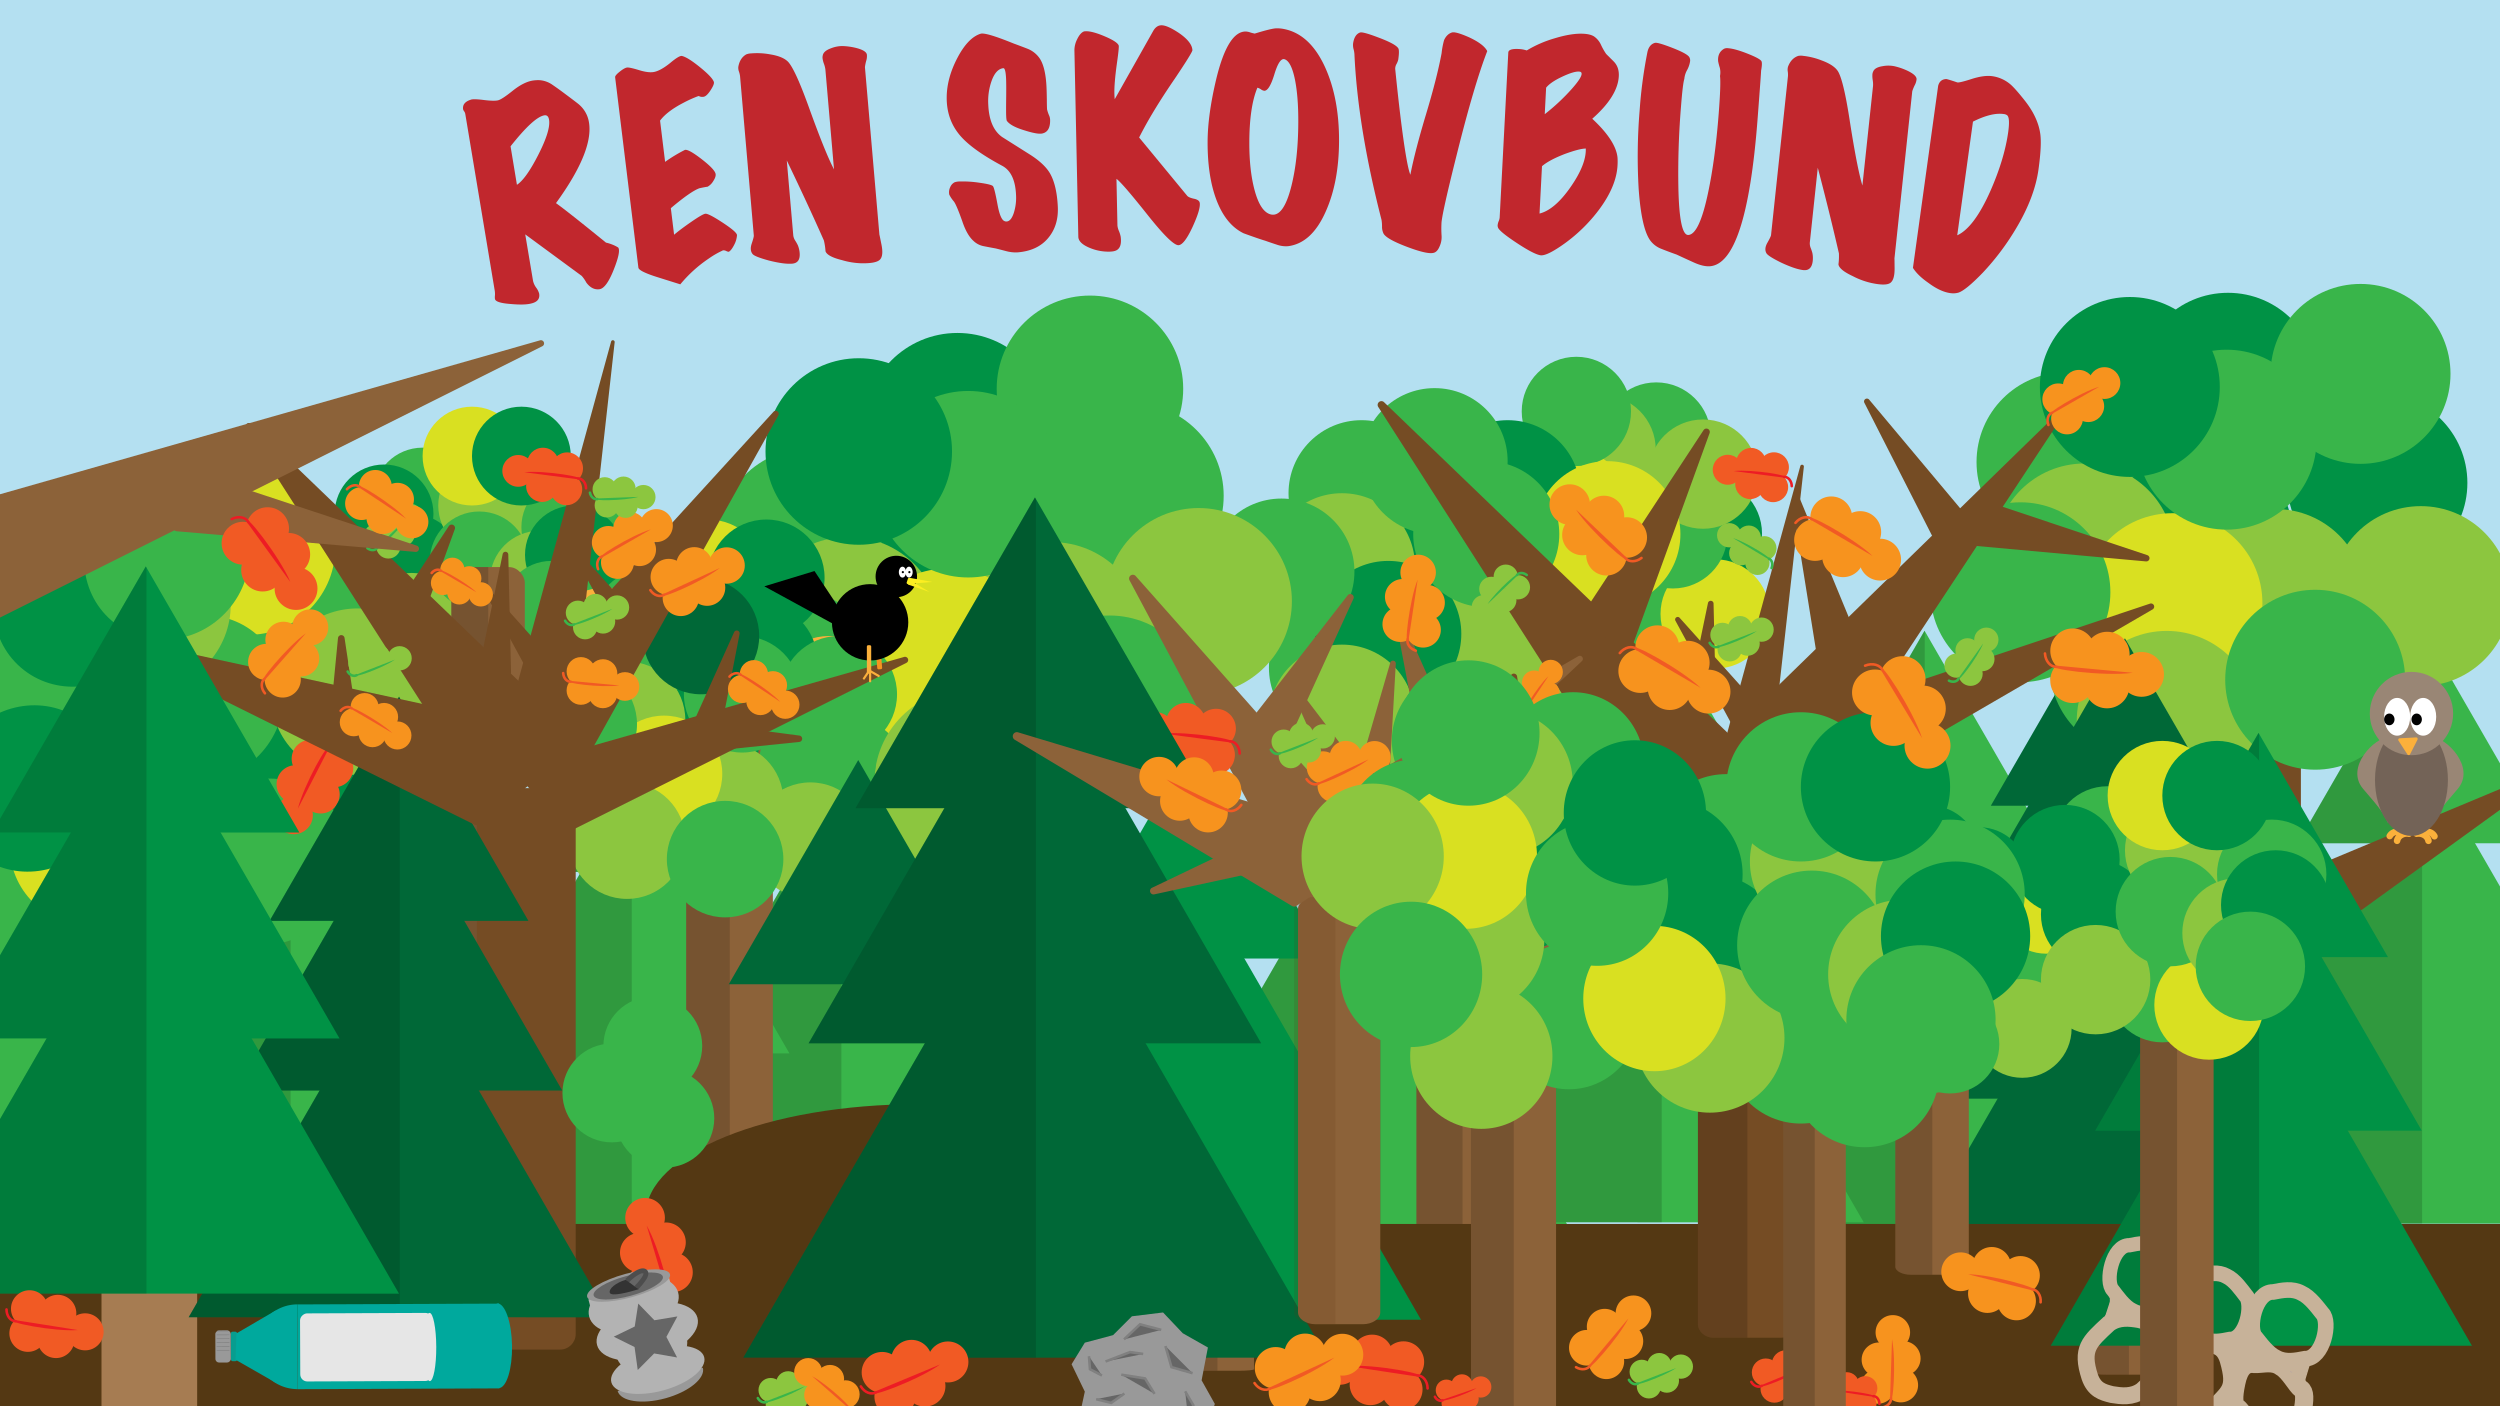 <svg id="Layer_1" data-name="Layer 1" xmlns="http://www.w3.org/2000/svg" width="1920" height="1080" viewBox="0 0 1920 1080"><defs><style>.cls-1{fill:#b4e0f1;}.cls-2{fill:#39b54a;}.cls-3,.cls-38{opacity:0.16;}.cls-4{fill:#009245;}.cls-5{fill:#8cc63f;}.cls-6{fill:#d9e021;}.cls-7{fill:#8c6239;}.cls-8{fill:#006837;}.cls-9{fill:#fbb03b;}.cls-10{fill:#543813;}.cls-11{fill:#a67c52;}.cls-12{fill:#754c24;}.cls-13{fill:#f7931e;}.cls-14{fill:#f15a24;}.cls-15,.cls-18,.cls-20,.cls-21,.cls-31,.cls-32,.cls-33,.cls-34{fill:none;}.cls-15{stroke:#f15a24;}.cls-15,.cls-18,.cls-20,.cls-21{stroke-linecap:round;}.cls-15,.cls-18,.cls-20,.cls-21,.cls-29,.cls-31,.cls-32,.cls-33,.cls-34,.cls-35,.cls-36,.cls-43{stroke-miterlimit:10;}.cls-15,.cls-18,.cls-20,.cls-43{stroke-width:2px;}.cls-16{fill:#fcee21;}.cls-17{fill:#fff;}.cls-18{stroke:#39b54a;}.cls-19{fill:#ed1c24;}.cls-20{stroke:#ed1c24;}.cls-21{stroke:#fbb03b;stroke-width:5px;}.cls-22{fill:#998675;}.cls-23{fill:#736357;}.cls-24{opacity:0.14;}.cls-25{opacity:0.15;}.cls-26,.cls-27,.cls-36{fill:#00a99d;}.cls-27{opacity:0.9;}.cls-28{fill:#999;}.cls-29,.cls-40,.cls-43{fill:#666;}.cls-29,.cls-43{stroke:gray;}.cls-29{stroke-width:0.5px;}.cls-30{fill:#e6e6e6;}.cls-31,.cls-32,.cls-33,.cls-34,.cls-35{stroke:#c7b299;}.cls-31{stroke-width:13px;}.cls-32{stroke-width:11px;}.cls-33{stroke-width:12px;}.cls-34{stroke-width:14px;}.cls-35{fill:#c7b299;}.cls-36{stroke:blue;}.cls-37{fill:#c1272d;}.cls-38{fill:#603813;}.cls-39{fill:#b3b3b3;}.cls-41{fill:#4d4d4d;}.cls-42{fill:#333;}</style></defs><title>titelskaerm</title><rect class="cls-1" width="1920" height="1080"/><polygon class="cls-2" points="1633.36 941.74 1478.18 941.73 1323 941.7 1411.18 789.01 1478.18 672.98 1478.2 672.94 1545.21 789.02 1633.36 941.74"/><polygon class="cls-2" points="1573.42 649.63 1478.18 649.63 1439.14 649.62 1382.63 649.62 1478.04 484.38 1478.18 484.62 1573.42 649.63"/><polygon class="cls-2" points="1599.3 789.02 1545.21 789.02 1478.18 789.01 1358.66 789.01 1439.14 649.62 1478.18 582.02 1478.99 580.61 1518.83 649.63 1599.3 789.02"/><polygon class="cls-3" points="1478.18 484.62 1478.18 941.73 1323 941.7 1411.18 789.01 1358.66 789.01 1439.14 649.62 1382.63 649.62 1478.04 484.38 1478.18 484.62"/><polygon class="cls-2" points="1215.36 960.74 1060.18 960.73 905 960.7 993.18 808.01 1060.18 691.98 1060.2 691.94 1127.21 808.02 1215.36 960.74"/><polygon class="cls-2" points="1155.42 668.63 1060.18 668.63 1021.14 668.62 964.63 668.62 1060.04 503.38 1060.18 503.62 1155.42 668.63"/><polygon class="cls-2" points="1181.3 808.02 1127.21 808.02 1060.18 808.01 940.66 808.01 1021.14 668.62 1060.18 601.02 1060.99 599.61 1100.83 668.63 1181.3 808.02"/><polygon class="cls-3" points="1060.18 503.62 1060.18 960.73 905 960.7 993.18 808.01 940.66 808.01 1021.14 668.62 964.63 668.62 1060.04 503.38 1060.18 503.62"/><polygon class="cls-2" points="801.36 961.74 646.18 961.73 491 961.7 579.18 809.01 646.18 692.98 646.21 692.94 713.21 809.02 801.36 961.74"/><polygon class="cls-2" points="741.42 669.63 646.18 669.63 607.14 669.62 550.63 669.62 646.04 504.38 646.18 504.62 741.42 669.63"/><polygon class="cls-2" points="767.29 809.02 713.21 809.02 646.18 809.01 526.66 809.01 607.14 669.62 646.18 602.02 646.99 600.61 686.83 669.63 767.29 809.02"/><polygon class="cls-3" points="646.18 504.62 646.18 961.73 491 961.7 579.18 809.01 526.66 809.01 607.14 669.62 550.63 669.62 646.04 504.38 646.18 504.62"/><polygon class="cls-2" points="378.36 961.74 223.18 961.73 68 961.7 156.18 809.01 223.18 692.98 223.21 692.94 290.21 809.02 378.36 961.74"/><polygon class="cls-2" points="318.42 669.63 223.18 669.63 184.14 669.62 127.63 669.62 223.04 504.38 223.18 504.62 318.42 669.63"/><polygon class="cls-2" points="344.3 809.02 290.21 809.02 223.18 809.01 103.66 809.01 184.14 669.62 223.18 602.02 223.99 600.61 263.83 669.63 344.3 809.02"/><polygon class="cls-3" points="223.18 504.62 223.18 961.73 68 961.7 156.18 809.01 103.66 809.01 184.14 669.62 127.63 669.62 223.04 504.38 223.18 504.62"/><circle class="cls-2" cx="324.56" cy="381.73" r="37.94"/><circle class="cls-2" cx="362.5" cy="483.51" r="37.94"/><circle class="cls-4" cx="316.23" cy="432.62" r="37.94"/><circle class="cls-5" cx="374.52" cy="388.2" r="37.94"/><circle class="cls-6" cx="362.5" cy="350.27" r="37.94"/><circle class="cls-5" cx="316.23" cy="477.96" r="37.94"/><circle class="cls-6" cx="394.88" cy="495.54" r="37.94"/><circle class="cls-2" cx="368.05" cy="430.77" r="37.94"/><circle class="cls-4" cx="294.95" cy="394.68" r="37.94"/><circle class="cls-2" cx="438.37" cy="404.86" r="37.94"/><circle class="cls-4" cx="400.43" cy="350.27" r="37.94"/><circle class="cls-5" cx="414.31" cy="445.57" r="37.94"/><circle class="cls-4" cx="441.15" cy="426.14" r="37.94"/><circle class="cls-2" cx="423.57" cy="468.71" r="37.94"/><rect class="cls-7" x="346.61" y="435.53" width="56.44" height="431.21" rx="12"/><path class="cls-3" d="M375,435.53V866.74H358.61a12,12,0,0,1-12-12V447.53a12,12,0,0,1,12-12Z"/><polygon class="cls-2" points="640.36 961.74 485.18 961.73 330 961.7 418.18 809.01 485.18 692.98 485.2 692.94 552.21 809.02 640.36 961.74"/><polygon class="cls-2" points="580.42 669.63 485.18 669.63 446.14 669.62 389.63 669.62 485.04 504.38 485.18 504.62 580.42 669.63"/><polygon class="cls-2" points="606.29 809.02 552.21 809.02 485.18 809.01 365.66 809.01 446.14 669.62 485.18 602.02 485.99 600.61 525.83 669.63 606.29 809.02"/><polygon class="cls-3" points="485.18 504.62 485.18 961.73 330 961.7 418.18 809.01 365.66 809.01 446.14 669.62 389.63 669.62 485.04 504.38 485.18 504.62"/><polygon class="cls-2" points="1431.36 938.74 1276.18 938.73 1121 938.7 1209.18 786.01 1276.18 669.98 1276.2 669.94 1343.21 786.02 1431.36 938.74"/><polygon class="cls-2" points="1371.42 646.63 1276.18 646.63 1237.14 646.62 1180.63 646.62 1276.04 481.38 1276.18 481.62 1371.42 646.63"/><polygon class="cls-2" points="1397.3 786.02 1343.21 786.02 1276.18 786.01 1156.66 786.01 1237.14 646.62 1276.18 579.02 1276.99 577.61 1316.83 646.63 1397.3 786.02"/><polygon class="cls-3" points="1276.18 481.62 1276.18 938.73 1121 938.7 1209.18 786.01 1156.66 786.01 1237.14 646.62 1180.63 646.62 1276.04 481.38 1276.18 481.62"/><polygon class="cls-8" points="1752.83 618.83 1528.95 618.81 1640.91 424.94 1752.83 618.83"/><circle class="cls-2" cx="1266.64" cy="480.92" r="41.97"/><circle class="cls-2" cx="1178.06" cy="372.6" r="41.97"/><circle class="cls-2" cx="1272" cy="335.64" r="41.97"/><circle class="cls-4" cx="1311.26" cy="409.84" r="41.97"/><circle class="cls-4" cx="1240.05" cy="400.02" r="41.97"/><circle class="cls-5" cx="1229.64" cy="345.31" r="41.97"/><circle class="cls-5" cx="1211.09" cy="435.03" r="41.97"/><circle class="cls-6" cx="1207.7" cy="387.03" r="41.97"/><circle class="cls-5" cx="1152.72" cy="386" r="41.97"/><circle class="cls-5" cx="1214.47" cy="502.73" r="41.97"/><circle class="cls-6" cx="1317.25" cy="471.52" r="41.97"/><circle class="cls-2" cx="1210.65" cy="315.98" r="41.97"/><circle class="cls-2" cx="1284.7" cy="409.99" r="41.97"/><circle class="cls-5" cx="1307.92" cy="364.12" r="41.97"/><circle class="cls-2" cx="1173.99" cy="454.66" r="41.97"/><rect class="cls-7" x="1087.82" y="425.95" width="70.39" height="537.79" rx="14.97"/><path class="cls-3" d="M1123.23,426V963.74h-20.44a15,15,0,0,1-15-15V440.91a15,15,0,0,1,15-15Z"/><circle class="cls-2" cx="1213.95" cy="475.92" r="56.09"/><circle class="cls-2" cx="1030.63" cy="512.86" r="56.09"/><circle class="cls-2" cx="1045.68" cy="378.79" r="56.09"/><circle class="cls-4" cx="1157.86" cy="378.79" r="56.09"/><circle class="cls-4" cx="1101.77" cy="456.77" r="56.09"/><circle class="cls-5" cx="1030.63" cy="434.88" r="56.09"/><circle class="cls-5" cx="1125.02" cy="512.86" r="56.09"/><circle class="cls-4" cx="1066.2" cy="486.87" r="56.09"/><circle class="cls-5" cx="1030.63" cy="551.16" r="56.09"/><circle class="cls-5" cx="1207.11" cy="551.16" r="56.09"/><circle class="cls-6" cx="1234.47" cy="410.26" r="56.09"/><circle class="cls-2" cx="984.12" cy="438.98" r="56.09"/><circle class="cls-2" cx="1141.44" cy="410.26" r="56.09"/><circle class="cls-2" cx="1101.77" cy="354.17" r="56.09"/><circle class="cls-2" cx="1125.02" cy="568.95" r="56.09"/><rect class="cls-7" x="753.91" y="474" width="83.21" height="635.74" rx="17.69"/><path class="cls-3" d="M795.77,474v635.74H771.61a17.75,17.75,0,0,1-17.7-17.69V491.69A17.75,17.75,0,0,1,771.61,474Z"/><circle class="cls-2" cx="868.17" cy="380.79" r="71.62"/><circle class="cls-2" cx="713" cy="562.28" r="71.62"/><circle class="cls-2" cx="622.54" cy="415.67" r="71.62"/><circle class="cls-4" cx="735.3" cy="327.33" r="71.62"/><circle class="cls-4" cx="740.33" cy="449.88" r="71.62"/><circle class="cls-5" cx="651.59" cy="483.9" r="71.62"/><circle class="cls-5" cx="807.88" cy="487.94" r="71.62"/><circle class="cls-6" cx="728.28" cy="508.14" r="71.62"/><circle class="cls-5" cx="743.17" cy="600.78" r="71.62"/><circle class="cls-5" cx="920.55" cy="461.8" r="71.62"/><circle class="cls-2" cx="837.08" cy="298.62" r="71.62"/><circle class="cls-2" cx="608.07" cy="524.65" r="71.62"/><circle class="cls-2" cx="743.58" cy="371.88" r="71.62"/><circle class="cls-4" cx="659.53" cy="346.75" r="71.62"/><circle class="cls-2" cx="852.05" cy="544.32" r="71.62"/><circle class="cls-2" cx="499.04" cy="480.84" r="44.74"/><circle class="cls-2" cx="543.79" cy="600.88" r="44.74"/><circle class="cls-4" cx="489.22" cy="540.86" r="44.74"/><circle class="cls-5" cx="557.97" cy="488.48" r="44.74"/><circle class="cls-6" cx="543.79" cy="443.74" r="44.74"/><circle class="cls-5" cx="489.22" cy="594.33" r="44.74"/><circle class="cls-6" cx="581.98" cy="615.07" r="44.74"/><circle class="cls-2" cx="550.33" cy="538.68" r="44.74"/><circle class="cls-9" cx="464.12" cy="496.12" r="44.74"/><circle class="cls-2" cx="633.27" cy="508.12" r="44.74"/><circle class="cls-4" cx="588.53" cy="443.74" r="44.74"/><circle class="cls-5" cx="604.9" cy="556.14" r="44.74"/><circle class="cls-9" cx="636.54" cy="533.22" r="44.74"/><circle class="cls-2" cx="615.81" cy="583.42" r="44.74"/><rect class="cls-7" x="526.99" y="567.21" width="66.56" height="508.53" rx="14.15"/><path class="cls-3" d="M560.47,567.21v508.53H541.14A14.19,14.19,0,0,1,527,1061.59V581.36a14.19,14.19,0,0,1,14.15-14.15Z"/><circle class="cls-2" cx="627.81" cy="585.6" r="44.74"/><circle class="cls-2" cx="481.58" cy="615.07" r="44.74"/><circle class="cls-2" cx="493.59" cy="508.12" r="44.74"/><circle class="cls-4" cx="583.07" cy="508.12" r="44.74"/><circle class="cls-4" cx="538.33" cy="570.33" r="44.74"/><circle class="cls-5" cx="481.58" cy="552.87" r="44.74"/><circle class="cls-5" cx="556.88" cy="615.07" r="44.74"/><circle class="cls-6" cx="509.96" cy="594.33" r="44.74"/><circle class="cls-5" cx="481.58" cy="645.62" r="44.74"/><circle class="cls-5" cx="622.36" cy="645.62" r="44.74"/><circle class="cls-2" cx="644.18" cy="533.22" r="44.74"/><circle class="cls-2" cx="444.48" cy="556.14" r="44.74"/><circle class="cls-2" cx="569.98" cy="533.22" r="44.74"/><circle class="cls-8" cx="538.33" cy="488.48" r="44.74"/><circle class="cls-2" cx="556.88" cy="659.81" r="44.74"/><polygon class="cls-8" points="1778.07 981.58 1454.61 981.55 1616.36 701.43 1778.07 981.58"/><polygon class="cls-2" points="2015.36 939.74 1860.18 939.73 1705 939.7 1793.18 787.01 1860.18 670.98 1860.2 670.94 1927.21 787.02 2015.36 939.74"/><polygon class="cls-2" points="1955.42 647.63 1860.18 647.63 1821.14 647.62 1764.63 647.62 1860.04 482.38 1860.18 482.62 1955.42 647.63"/><polygon class="cls-2" points="1981.3 787.02 1927.21 787.02 1860.18 787.01 1740.66 787.01 1821.14 647.62 1860.18 580.02 1860.99 578.61 1900.83 647.63 1981.3 787.02"/><polygon class="cls-3" points="1860.18 482.62 1860.18 939.73 1705 939.7 1793.18 787.01 1740.66 787.01 1821.14 647.62 1764.63 647.62 1860.04 482.38 1860.18 482.62"/><polygon class="cls-2" points="153.36 938.74 -24.32 938.73 -202 938.7 -101.03 763.86 -24.32 631.01 -24.29 630.97 52.42 763.88 153.36 938.74"/><polygon class="cls-2" points="84.73 604.28 -24.32 604.28 -69.02 604.26 -133.72 604.26 -24.48 415.07 -24.32 415.34 84.73 604.28"/><polygon class="cls-2" points="114.36 763.88 52.42 763.88 -24.32 763.86 -161.17 763.86 -69.02 604.26 -24.32 526.86 -23.39 525.25 22.22 604.28 114.36 763.88"/><ellipse class="cls-2" cx="153.29" cy="646.66" rx="65.01" ry="62.37" transform="translate(-435.38 338.21) rotate(-49.01)"/><ellipse class="cls-2" cx="220.61" cy="474.1" rx="65.01" ry="62.37" transform="translate(-281.96 329.65) rotate(-49.01)"/><ellipse class="cls-4" cx="220.82" cy="589.81" rx="65.01" ry="62.37" transform="translate(-369.23 369.63) rotate(-49.01)"/><ellipse class="cls-5" cx="98.56" cy="584.4" rx="65.01" ry="62.37" transform="translate(-407.21 275.48) rotate(-49.01)"/><ellipse class="cls-6" cx="70.85" cy="646.45" rx="65.01" ry="62.37" transform="translate(-463.58 275.91) rotate(-49.01)"/><ellipse class="cls-5" cx="271.78" cy="531.17" rx="65.01" ry="62.37" transform="translate(-307.43 387.91) rotate(-49.01)"/><ellipse class="cls-6" cx="193.94" cy="423.62" rx="65.01" ry="62.37" transform="translate(-253.03 292.15) rotate(-49.01)"/><ellipse class="cls-2" cx="154.44" cy="536.33" rx="65.01" ry="62.37" transform="translate(-351.7 301.12) rotate(-49.01)"/><ellipse class="cls-2" cx="204.59" cy="661.83" rx="65.01" ry="62.37" transform="translate(-429.18 382.16) rotate(-49.01)"/><ellipse class="cls-2" cx="38.05" cy="494.02" rx="65.01" ry="62.37" transform="translate(-359.81 198.71) rotate(-49.01)"/><ellipse class="cls-4" cx="23.77" cy="605.54" rx="65.01" ry="62.37" transform="translate(-448.9 226.3) rotate(-49.01)"/><ellipse class="cls-5" cx="113.67" cy="467.3" rx="65.01" ry="62.37" transform="translate(-313.62 246.59) rotate(-49.01)"/><ellipse class="cls-4" cx="58.53" cy="463.49" rx="65.01" ry="62.37" transform="translate(-329.72 203.66) rotate(-49.01)"/><ellipse class="cls-2" cx="128.18" cy="427.4" rx="65.01" ry="62.37" transform="translate(-278.51 243.82) rotate(-49.01)"/><ellipse class="cls-10" cx="705.5" cy="933" rx="209.5" ry="85"/><rect class="cls-10" x="-4" y="940" width="1925" height="142"/><rect class="cls-11" x="77.95" y="947" width="73.47" height="147.36" rx="12"/><path class="cls-12" d="M1749.52,742.1l-28.87-50a2.35,2.35,0,0,1,1.13-3.35L1953.45,592a2.35,2.35,0,0,1,2.28,4.08l-202.8,146.74A2.34,2.34,0,0,1,1749.52,742.1Z"/><rect class="cls-12" x="1695.86" y="496.14" width="71.23" height="438.05" rx="12"/><circle class="cls-4" cx="1825.86" cy="370.89" r="69.09"/><circle class="cls-2" cx="1643.23" cy="511.28" r="69.09"/><circle class="cls-2" cx="1587.07" cy="354.87" r="69.09"/><circle class="cls-4" cx="1711.1" cy="293.96" r="69.09"/><circle class="cls-4" cx="1691.43" cy="410.63" r="69.09"/><circle class="cls-5" cx="1600.88" cy="425.06" r="69.09"/><circle class="cls-5" cx="1747.6" cy="460.02" r="69.09"/><circle class="cls-6" cx="1668.44" cy="463.23" r="69.09"/><circle class="cls-5" cx="1664.03" cy="553.63" r="69.09"/><circle class="cls-5" cx="1859.16" cy="457.8" r="69.09"/><circle class="cls-2" cx="1812.89" cy="287.15" r="69.09"/><circle class="cls-2" cx="1551.68" cy="454.86" r="69.09"/><circle class="cls-2" cx="1710.03" cy="337.66" r="69.09"/><circle class="cls-4" cx="1635.71" cy="297.19" r="69.09"/><circle class="cls-2" cx="1778.06" cy="522.04" r="69.09"/><path class="cls-12" d="M1342.59,646l-46.93-60.1a2.44,2.44,0,0,1,1.15-3.82L1651.18,463.6a2.44,2.44,0,0,1,2,4.43L1345.74,646.61A2.45,2.45,0,0,1,1342.59,646Z"/><rect class="cls-12" x="366.26" y="605.28" width="75.88" height="431.2" rx="12"/><path class="cls-7" d="M1061.61,661.24,1005.74,698a2.9,2.9,0,0,1-4.15-1L867.46,445.66a2.9,2.9,0,0,1,4.73-3.28l190,214.52A2.91,2.91,0,0,1,1061.61,661.24Z"/><path class="cls-7" d="M1046.73,701.25l-27.48-41.63a2.43,2.43,0,0,1,1.45-3.71l237.23-58.84a2.45,2.45,0,0,1,1.65,4.58L1049.82,702.11A2.44,2.44,0,0,1,1046.73,701.25Z"/><path class="cls-7" d="M984.36,573.79l-24.89-14.57a2.61,2.61,0,0,1-.74-3.85L1035,457.21a2.6,2.6,0,0,1,4.42,2.68L988,572.62A2.6,2.6,0,0,1,984.36,573.79Z"/><path class="cls-7" d="M927.69,618l-7.2-5.23a2.52,2.52,0,0,1-1-2.49l4.91-27.52a2.54,2.54,0,0,1,5,.26l2.29,32.75A2.54,2.54,0,0,1,927.69,618Z"/><path class="cls-7" d="M1058.51,613,1037,626.19a2,2,0,0,1-2.81-.87l-44.24-99.49a2,2,0,0,1,3.35-2l65.79,86.3A2,2,0,0,1,1058.51,613Z"/><path class="cls-7" d="M1062.32,612.94,1045,590.18a2.19,2.19,0,0,1-.35-1.93L1067.71,509a2.17,2.17,0,0,1,4.26.73l-5.75,102A2.18,2.18,0,0,1,1062.32,612.94Z"/><path class="cls-12" d="M1379.84,655.64v361.12c0,5.85-5.4,10.64-12,10.64H1316c-6.6,0-12-4.79-12-10.64V655.64c0-5.85,5.4-10.64,12-10.64h51.87C1374.44,645,1379.84,649.79,1379.84,655.64Z"/><polygon class="cls-4" points="1091.36 1013.58 767.89 1013.55 929.65 733.43 1091.36 1013.58"/><polygon class="cls-4" points="1018.89 736.14 820.03 736.12 919.48 563.91 1018.89 736.14"/><polygon class="cls-4" points="1041.85 885.42 791.05 885.4 916.47 668.21 1041.85 885.42"/><polygon class="cls-8" points="758.53 755.93 559.67 755.91 659.12 583.71 758.53 755.93"/><circle class="cls-2" cx="501.36" cy="803.3" r="37.94"/><circle class="cls-2" cx="469.9" cy="839.39" r="37.94"/><circle class="cls-2" cx="510.62" cy="858.82" r="37.94"/><polygon class="cls-8" points="1759.86 711.82 1503.99 711.8 1631.94 490.22 1759.86 711.82"/><polygon class="cls-8" points="1756.65 843.78 1505.85 843.78 1631.25 626.58 1756.65 843.78"/><path class="cls-12" d="M1356.89,596.41,1281.7,655a2.89,2.89,0,0,1-4.22-.72l-219-341.76a2.9,2.9,0,0,1,4.45-3.65L1357.12,592A2.9,2.9,0,0,1,1356.89,596.41Z"/><path class="cls-12" d="M1354.17,631.31l-49.39,19.37a1.39,1.39,0,0,1-1.84-1.66l79.71-291.1a1.39,1.39,0,0,1,2.72.52L1355,630.17A1.38,1.38,0,0,1,1354.17,631.31Z"/><path class="cls-12" d="M1371.8,637.13l-71.48-42.75a2.34,2.34,0,0,1-.44-3.7l279.49-272.45a2.35,2.35,0,0,1,3.61,3l-208,315.2A2.36,2.36,0,0,1,1371.8,637.13Z"/><path class="cls-12" d="M1249.9,498l-36.55-17.66a2.6,2.6,0,0,1-1-3.77l96-146.24a2.6,2.6,0,0,1,4.62,2.31l-59.46,163.91A2.59,2.59,0,0,1,1249.9,498Z"/><path class="cls-12" d="M1170.32,582l-14-8.59a2.55,2.55,0,0,1-1.21-2.41l5-51.5a2.54,2.54,0,0,1,5-.14l9.06,60.09A2.54,2.54,0,0,1,1170.32,582Z"/><path class="cls-12" d="M1516.2,416.44l5.53-29.74a2.46,2.46,0,0,1,3.21-1.89l124.21,41.56a2.47,2.47,0,0,1-1,4.8L1518.4,419.35A2.46,2.46,0,0,1,1516.2,416.44Z"/><path class="cls-12" d="M1518.8,409.91l-23.5,18.28a2.21,2.21,0,0,1-3.32-.75l-60.16-118.13a2.21,2.21,0,0,1,3.66-2.42l83.66,99.86A2.21,2.21,0,0,1,1518.8,409.91Z"/><path class="cls-12" d="M1426.26,498.77l-26.65,8.17a3.22,3.22,0,0,1-4.12-2.57l-19.12-119.11a3.22,3.22,0,0,1,6.16-1.74l45.77,111A3.21,3.21,0,0,1,1426.26,498.77Z"/><path class="cls-12" d="M1349.06,543.64l-16.8,12.21a2,2,0,0,1-2.87-.65l-42.75-78.63a2,2,0,0,1,3.18-2.25l59.55,66.42A2,2,0,0,1,1349.06,543.64Z"/><path class="cls-12" d="M1313.31,513.71l-9.09-10.15a2.17,2.17,0,0,1-.51-1.89l8-38.5a2.17,2.17,0,0,1,4.3.39l1.14,48.65A2.18,2.18,0,0,1,1313.31,513.71Z"/><path class="cls-7" d="M1039.76,668.3l-32.84-43.2a2.35,2.35,0,0,1,.7-3.46L1212.1,504a2.35,2.35,0,0,1,2.78,3.76L1043.24,668.59A2.35,2.35,0,0,1,1039.76,668.3Z"/><path class="cls-7" d="M1119.27,578.61l-22.68,7.52a3.22,3.22,0,0,1-4.17-2.45l-19.37-101.15a3.22,3.22,0,0,1,6.1-1.92l42,93.63A3.22,3.22,0,0,1,1119.27,578.61Z"/><path class="cls-12" d="M432.64,560.67,371.4,608.4a2.9,2.9,0,0,1-4.22-.73L188.83,329.31a2.9,2.9,0,0,1,4.45-3.65L432.87,556.3A2.9,2.9,0,0,1,432.64,560.67Z"/><path class="cls-12" d="M436.14,578,379.05,600.4a1.39,1.39,0,0,1-1.84-1.66L469.34,262.3a1.39,1.39,0,0,1,2.72.52L437,576.88A1.4,1.4,0,0,1,436.14,578Z"/><path class="cls-12" d="M441.08,594.54l-59.4-41.69a2.34,2.34,0,0,1-.39-3.51L594,316.3a2.35,2.35,0,0,1,3.79,2.73L444.49,593.76A2.36,2.36,0,0,1,441.08,594.54Z"/><path class="cls-12" d="M435.39,637.5l-39.78-44.14a2.44,2.44,0,0,1,1.14-4l297.62-84.83a2.44,2.44,0,0,1,1.76,4.53l-257.83,129A2.46,2.46,0,0,1,435.39,637.5Z"/><path class="cls-12" d="M319.28,480.68,303,472.83a2.6,2.6,0,0,1-1-3.77l42.68-65a2.6,2.6,0,0,1,4.62,2.31l-26.43,72.86A2.6,2.6,0,0,1,319.28,480.68Z"/><path class="cls-12" d="M268.28,542l-11.62-7.1a2.54,2.54,0,0,1-1.2-2.41l4.13-42.56a2.54,2.54,0,0,1,5-.13l7.48,49.65A2.54,2.54,0,0,1,268.28,542Z"/><path class="cls-12" d="M551.22,560.81l-16.41-4.95a2.21,2.21,0,0,1-1.38-3l30.38-67.35a2.21,2.21,0,0,1,4.18,1.33l-14,72.3A2.21,2.21,0,0,1,551.22,560.81Z"/><path class="cls-12" d="M492.34,482.31l-12,8.75a3.22,3.22,0,0,1-4.72-1.07L445,433.69A3.22,3.22,0,0,1,450.2,430l42.64,47.56A3.21,3.21,0,0,1,492.34,482.31Z"/><path class="cls-12" d="M425.6,511.4l-14.31,10.41a2,2,0,0,1-2.88-.65l-36.44-67a2,2,0,0,1,3.18-2.24l50.76,56.62A2,2,0,0,1,425.6,511.4Z"/><path class="cls-12" d="M388.68,518l-16.94-18.89a2.19,2.19,0,0,1-.51-1.9l14.83-71.69a2.17,2.17,0,0,1,4.3.39l2.12,90.59A2.18,2.18,0,0,1,388.68,518Z"/><path class="cls-12" d="M527.27,576V556.36a2.47,2.47,0,0,1,2.79-2.45l83.84,11a2.47,2.47,0,0,1-.07,4.91L530,578.44A2.48,2.48,0,0,1,527.27,576Z"/><circle class="cls-13" cx="1205.57" cy="387.52" r="15.57"/><circle class="cls-13" cx="1249.35" cy="412.81" r="15.57"/><circle class="cls-13" cx="1233.78" cy="426.43" r="15.57"/><circle class="cls-13" cx="1231.84" cy="396.27" r="15.57"/><circle class="cls-13" cx="1215.3" cy="410.87" r="15.57"/><path class="cls-14" d="M1210.43,391.41c10.7,16.54,43.78,45.73,38.92,37"/><path class="cls-15" d="M1260.66,428.53c-4.25,3.32-9.81,3.3-12.42,0"/><circle class="cls-13" cx="1089.13" cy="439.63" r="13.63"/><circle class="cls-13" cx="1092.94" cy="483.72" r="13.63"/><circle class="cls-13" cx="1075.36" cy="479.39" r="13.63"/><circle class="cls-13" cx="1096.02" cy="462.86" r="13.63"/><circle class="cls-13" cx="1077.26" cy="458.32" r="13.63"/><path class="cls-14" d="M1088.78,445.07c-6.5,16-10.85,54.34-7,46.46"/><path class="cls-15" d="M1087.34,499.72c-4.52-1.39-7.29-5.38-6.2-8.93"/><circle class="cls-13" cx="1616.23" cy="294.19" r="12.19"/><circle class="cls-13" cx="1587.48" cy="321.4" r="12.19"/><circle class="cls-13" cx="1580.73" cy="306.67" r="12.19"/><circle class="cls-13" cx="1603.8" cy="311.95" r="12.19"/><circle class="cls-13" cx="1596.54" cy="296.28" r="12.19"/><path class="cls-14" d="M1612.23,297c-14.8,4.34-44.09,22.65-36.43,20.95"/><path class="cls-15" d="M1573.16,326.37c-1.54-3.93-.29-8.09,2.8-9.31"/><circle class="cls-13" cx="504.08" cy="403.66" r="12.66"/><circle class="cls-13" cx="474.21" cy="431.92" r="12.66"/><circle class="cls-13" cx="467.21" cy="416.63" r="12.66"/><circle class="cls-13" cx="491.17" cy="422.11" r="12.66"/><circle class="cls-13" cx="483.63" cy="405.83" r="12.66"/><path class="cls-14" d="M499.92,406.55c-15.37,4.51-45.79,23.53-37.84,21.76"/><path class="cls-15" d="M459.34,437.09c-1.6-4.08-.3-8.41,2.91-9.67"/><circle class="cls-13" cx="369.26" cy="456.46" r="9.33"/><circle class="cls-13" cx="340.25" cy="447.68" r="9.33"/><circle class="cls-13" cx="347.47" cy="437.6" r="9.33"/><circle class="cls-13" cx="352.73" cy="454.95" r="9.33"/><circle class="cls-13" cx="360.39" cy="444.16" r="9.33"/><path class="cls-14" d="M365.89,454.86c-8.51-8.19-31.81-20.71-27.77-16.26"/><path class="cls-15" d="M331.5,440.06c2-2.52,5.27-3.27,7.25-1.68"/><circle class="cls-13" cx="1443.93" cy="429.8" r="16.07"/><circle class="cls-13" cx="1393.98" cy="414.69" r="16.07"/><circle class="cls-13" cx="1406.42" cy="397.34" r="16.07"/><circle class="cls-13" cx="1415.47" cy="427.19" r="16.07"/><circle class="cls-13" cx="1428.66" cy="408.63" r="16.07"/><path class="cls-14" d="M1438.13,427c-14.65-14.1-54.76-35.65-47.81-28"/><path class="cls-15" d="M1378.92,401.56c3.49-4.34,9.08-5.63,12.49-2.88"/><circle class="cls-13" cx="603.12" cy="541.19" r="10.88"/><circle class="cls-13" cx="569.93" cy="529.09" r="10.88"/><circle class="cls-13" cx="578.99" cy="517.83" r="10.88"/><circle class="cls-13" cx="583.99" cy="538.35" r="10.88"/><circle class="cls-13" cx="593.6" cy="526.3" r="10.88"/><path class="cls-14" d="M599.3,539.1C589.93,529,563.64,512.94,568,518.38"/><path class="cls-15" d="M560.25,519.65c2.52-2.8,6.34-3.46,8.55-1.48"/><circle class="cls-13" cx="558.04" cy="434.3" r="13.96"/><circle class="cls-13" cx="513.58" cy="443.16" r="13.96"/><circle class="cls-13" cx="522.87" cy="459.2" r="13.96"/><circle class="cls-13" cx="533.22" cy="434.16" r="13.96"/><circle class="cls-13" cx="543.05" cy="451.32" r="13.96"/><path class="cls-14" d="M552.79,436.2c-13.85,11-50.35,26.2-43.69,20.17"/><path class="cls-15" d="M499.46,453.24c2.65,4,7.37,5.63,10.55,3.54"/><circle class="cls-13" cx="1055.63" cy="581.55" r="12.43"/><circle class="cls-13" cx="1016.04" cy="589.44" r="12.43"/><circle class="cls-13" cx="1024.31" cy="603.73" r="12.43"/><circle class="cls-13" cx="1033.52" cy="581.43" r="12.43"/><circle class="cls-13" cx="1042.28" cy="596.71" r="12.43"/><path class="cls-14" d="M1051,583.25c-12.33,9.75-44.83,23.33-38.91,18"/><path class="cls-15" d="M1003.46,598.42c2.36,3.6,6.56,5,9.39,3.16"/><circle class="cls-13" cx="1644.73" cy="517.92" r="17.21"/><circle class="cls-13" cx="1591.84" cy="499.85" r="17.21"/><circle class="cls-13" cx="1591.81" cy="522.72" r="17.21"/><circle class="cls-13" cx="1618.34" cy="502.41" r="17.21"/><circle class="cls-13" cx="1618.21" cy="526.79" r="17.21"/><path class="cls-14" d="M1638,516.7c-21.55,3.11-69.9-3.21-59.07-5.53"/><path class="cls-15" d="M1570.53,501.87c.33,5.95,4.38,10.56,9.06,10.31"/><circle class="cls-13" cx="479.99" cy="527.21" r="11.01"/><circle class="cls-13" cx="446.16" cy="515.65" r="11.01"/><circle class="cls-13" cx="446.15" cy="530.28" r="11.01"/><circle class="cls-13" cx="463.11" cy="517.29" r="11.01"/><circle class="cls-13" cx="463.03" cy="532.89" r="11.01"/><path class="cls-14" d="M475.66,526.43c-13.79,2-44.72-2.06-37.79-3.54"/><path class="cls-15" d="M432.53,516.94c.21,3.81,2.8,6.76,5.8,6.6"/><rect class="cls-13" x="673.49" y="505.58" width="3.76" height="8.39" rx="1" transform="translate(-40 57.85) rotate(-4.76)"/><circle cx="688.36" cy="442.75" r="15.92"/><circle cx="668.25" cy="477.93" r="29.32"/><path class="cls-16" d="M716,446.94l-18.71,1.55a.91.91,0,0,1-.95-1.2l.94-2.82a1.08,1.08,0,0,1,1.21-.72Z"/><path class="cls-16" d="M714,454.72l-15.57-5.43a1.54,1.54,0,0,1-1.34-2.2l.59-1.25c.39-.82,1.28.17,2.14.44Z"/><ellipse class="cls-17" cx="693.1" cy="439.4" rx="2.79" ry="4.19"/><circle cx="693.38" cy="439.4" r="0.84"/><ellipse class="cls-17" cx="698.13" cy="439.4" rx="2.79" ry="4.19"/><circle cx="698.41" cy="439.4" r="0.84"/><polygon points="659.53 489.87 587 450.29 625.53 438.56 659.53 489.87"/><rect class="cls-9" x="665.74" y="495.52" width="3.35" height="21.78" rx="1"/><rect class="cls-9" x="667.42" y="515.62" width="1.68" height="8.38" rx="0.5" transform="translate(1336.51 1039.62) rotate(-180)"/><rect class="cls-9" x="664.06" y="515.62" width="1.68" height="6.7" rx="0.5" transform="translate(405.3 -283.55) rotate(34.1)"/><rect class="cls-9" x="670.77" y="512.83" width="1.68" height="8.93" rx="0.5" transform="translate(-112.19 840.27) rotate(-60)"/><circle class="cls-13" cx="1312.15" cy="531.17" r="16.85"/><circle class="cls-13" cx="1259.76" cy="515.32" r="16.85"/><circle class="cls-13" cx="1272.81" cy="497.12" r="16.85"/><circle class="cls-13" cx="1282.3" cy="528.43" r="16.85"/><circle class="cls-13" cx="1296.13" cy="508.96" r="16.85"/><path class="cls-14" d="M1306.06,528.27c-15.36-14.79-57.43-37.38-50.14-29.36"/><path class="cls-15" d="M1244,501.55c3.66-4.55,9.52-5.9,13.1-3"/><circle class="cls-13" cx="1190.95" cy="516.05" r="9.33"/><circle class="cls-13" cx="1180.63" cy="544.56" r="9.33"/><circle class="cls-13" cx="1170.95" cy="536.8" r="9.33"/><circle class="cls-13" cx="1188.55" cy="532.48" r="9.33"/><circle class="cls-13" cx="1178.19" cy="524.25" r="9.33"/><path class="cls-14" d="M1189.16,519.33c-8.63,8.06-22.38,30.66-17.72,26.87"/><path class="cls-15" d="M1172.54,552.89c-2.41-2.16-3-5.45-1.28-7.34"/><circle class="cls-5" cx="1290.89" cy="1049.56" r="9.33"/><circle class="cls-5" cx="1260.84" cy="1053.6" r="9.33"/><circle class="cls-5" cx="1266.37" cy="1064.7" r="9.33"/><circle class="cls-5" cx="1274.33" cy="1048.42" r="9.33"/><circle class="cls-5" cx="1280.17" cy="1060.29" r="9.33"/><path class="cls-2" d="M1287.3,1050.61c-9.7,6.73-34.7,15.37-30,11.62"/><path class="cls-18" d="M1251,1059.74c1.6,2.81,4.68,4.06,6.89,2.81"/><circle class="cls-5" cx="1180.89" cy="1062.56" r="9.33"/><circle class="cls-5" cx="1150.84" cy="1066.6" r="9.33"/><circle class="cls-5" cx="1156.37" cy="1077.7" r="9.33"/><circle class="cls-5" cx="1164.33" cy="1061.42" r="9.33"/><circle class="cls-5" cx="1170.17" cy="1073.29" r="9.33"/><path class="cls-2" d="M1177.3,1063.61c-9.7,6.73-34.7,15.37-30,11.62"/><path class="cls-18" d="M1141,1072.74c1.6,2.81,4.68,4.06,6.89,2.81"/><circle class="cls-5" cx="1139.56" cy="466.28" r="9.33"/><circle class="cls-5" cx="1165.77" cy="451.04" r="9.33"/><circle class="cls-5" cx="1156.42" cy="442.9" r="9.33"/><circle class="cls-5" cx="1155.3" cy="460.99" r="9.33"/><circle class="cls-5" cx="1145.36" cy="452.26" r="9.33"/><path class="cls-2" d="M1142.47,463.94c6.39-9.94,26.18-27.49,23.28-22.23"/><path class="cls-18" d="M1172.52,441.6c-2.55-2-5.88-2-7.44,0"/><circle class="cls-5" cx="1328.01" cy="411.06" r="9.33"/><circle class="cls-5" cx="1349.68" cy="432.27" r="9.33"/><circle class="cls-5" cx="1355.03" cy="421.08" r="9.33"/><circle class="cls-5" cx="1337.3" cy="424.82" r="9.33"/><circle class="cls-5" cx="1343.07" cy="412.92" r="9.33"/><path class="cls-2" d="M1331,413.24c11.28,3.52,33.47,17.92,27.63,16.52"/><path class="cls-18" d="M1360.58,436.27c1.23-3,.32-6.2-2-7.17"/><circle class="cls-5" cx="494.12" cy="381.77" r="9.33"/><circle class="cls-5" cx="464.4" cy="375.8" r="9.33"/><circle class="cls-5" cx="466.01" cy="388.09" r="9.33"/><circle class="cls-5" cx="478.83" cy="375.3" r="9.33"/><circle class="cls-5" cx="480.49" cy="388.42" r="9.33"/><path class="cls-2" d="M490.39,381.59c-11.37,3.2-37.82,3.22-32.16,1.21"/><path class="cls-18" d="M453.08,378.39c.6,3.17,3.11,5.37,5.61,4.9"/><circle class="cls-5" cx="314.98" cy="396.18" r="9.33"/><circle class="cls-5" cx="288.85" cy="411.56" r="9.33"/><circle class="cls-5" cx="298.25" cy="419.65" r="9.33"/><circle class="cls-5" cx="299.27" cy="401.56" r="9.33"/><circle class="cls-5" cx="309.26" cy="410.23" r="9.33"/><path class="cls-2" d="M312.08,398.54c-6.34,10-26,27.63-23.15,22.35"/><path class="cls-18" d="M282.15,421c2.56,2,5.89,1.93,7.44-.09"/><circle class="cls-5" cx="306.89" cy="505.56" r="9.33"/><circle class="cls-5" cx="276.84" cy="509.6" r="9.33"/><circle class="cls-5" cx="282.37" cy="520.7" r="9.33"/><circle class="cls-5" cx="290.33" cy="504.42" r="9.33"/><circle class="cls-5" cx="296.17" cy="516.29" r="9.33"/><path class="cls-2" d="M303.3,506.61c-9.7,6.73-34.7,15.37-30,11.62"/><path class="cls-18" d="M267,515.74c1.6,2.81,4.68,4.06,6.89,2.81"/><circle class="cls-5" cx="473.89" cy="466.56" r="9.33"/><circle class="cls-5" cx="443.84" cy="470.6" r="9.33"/><circle class="cls-5" cx="449.37" cy="481.7" r="9.33"/><circle class="cls-5" cx="457.33" cy="465.42" r="9.33"/><circle class="cls-5" cx="463.17" cy="477.29" r="9.33"/><path class="cls-2" d="M470.3,467.61c-9.7,6.73-34.7,15.37-30,11.62"/><path class="cls-18" d="M434,476.74c1.6,2.81,4.68,4.06,6.89,2.81"/><circle class="cls-5" cx="1015.89" cy="565.56" r="9.33"/><circle class="cls-5" cx="985.84" cy="569.6" r="9.33"/><circle class="cls-5" cx="991.37" cy="580.7" r="9.33"/><circle class="cls-5" cx="999.33" cy="564.42" r="9.33"/><circle class="cls-5" cx="1005.17" cy="576.29" r="9.33"/><path class="cls-2" d="M1012.3,566.61c-9.7,6.73-34.7,15.37-30,11.62"/><path class="cls-18" d="M976,575.74c1.6,2.81,4.68,4.06,6.89,2.81"/><circle class="cls-5" cx="1352.89" cy="483.56" r="9.33"/><circle class="cls-5" cx="1322.84" cy="487.6" r="9.33"/><circle class="cls-5" cx="1328.37" cy="498.7" r="9.33"/><circle class="cls-5" cx="1336.33" cy="482.42" r="9.33"/><circle class="cls-5" cx="1342.17" cy="494.29" r="9.33"/><path class="cls-2" d="M1349.3,484.61c-9.7,6.73-34.7,15.37-30,11.62"/><path class="cls-18" d="M1313,493.74c1.6,2.81,4.68,4.06,6.89,2.81"/><circle class="cls-5" cx="1423.89" cy="570.56" r="9.33"/><circle class="cls-5" cx="1393.84" cy="574.6" r="9.33"/><circle class="cls-5" cx="1399.37" cy="585.7" r="9.33"/><circle class="cls-5" cx="1407.33" cy="569.42" r="9.33"/><circle class="cls-5" cx="1413.17" cy="581.29" r="9.33"/><path class="cls-2" d="M1420.3,571.61c-9.7,6.73-34.7,15.37-30,11.62"/><path class="cls-18" d="M1384,580.74c1.6,2.81,4.68,4.06,6.89,2.81"/><circle class="cls-5" cx="1525.51" cy="491.31" r="9.33"/><circle class="cls-5" cx="1502.65" cy="511.21" r="9.33"/><circle class="cls-5" cx="1513.37" cy="517.45" r="9.33"/><circle class="cls-5" cx="1511.06" cy="499.47" r="9.33"/><circle class="cls-5" cx="1522.47" cy="506.17" r="9.33"/><path class="cls-2" d="M1523.1,494.16c-4.4,11-20.53,31.93-18.67,26.21"/><path class="cls-18" d="M1496.8,522.76c2.88,1.47,6.15.82,7.3-1.45"/><circle class="cls-14" cx="1326.89" cy="360.78" r="11.51"/><circle class="cls-14" cx="1361.78" cy="374.16" r="11.51"/><circle class="cls-14" cx="1362.37" cy="358.88" r="11.51"/><circle class="cls-14" cx="1344.14" cy="371.79" r="11.51"/><circle class="cls-14" cx="1344.83" cy="355.51" r="11.51"/><path class="cls-19" d="M1331.39,361.76c14.48-1.54,46.63,3.88,39.34,5.16"/><path class="cls-20" d="M1376.07,373.35c-.07-4-2.67-7.17-5.8-7.12"/><circle class="cls-14" cx="397.98" cy="361.64" r="12.19"/><circle class="cls-14" cx="434.94" cy="375.81" r="12.19"/><circle class="cls-14" cx="435.56" cy="359.63" r="12.19"/><circle class="cls-14" cx="416.25" cy="373.31" r="12.19"/><circle class="cls-14" cx="416.98" cy="356.05" r="12.19"/><path class="cls-19" d="M402.74,362.68c15.34-1.64,49.39,4.11,41.67,5.47"/><path class="cls-20" d="M450.07,375c-.07-4.22-2.82-7.59-6.14-7.54"/><circle class="cls-14" cx="225.64" cy="626.04" r="14.64"/><circle class="cls-14" cx="256.67" cy="590" r="14.64"/><circle class="cls-14" cx="238.63" cy="582.74" r="14.64"/><circle class="cls-14" cx="246.25" cy="610.12" r="14.64"/><circle class="cls-14" cx="227.04" cy="602.29" r="14.64"/><path class="cls-19" d="M228.76,621.08c4.37-18,24.69-54.18,23.08-44.9"/><path class="cls-20" d="M261.83,572.54c-4.8-1.62-9.73.12-11,3.89"/><circle class="cls-14" cx="887" cy="562.06" r="15.22"/><circle class="cls-14" cx="933.17" cy="579.78" r="15.22"/><circle class="cls-14" cx="933.94" cy="559.56" r="15.22"/><circle class="cls-14" cx="909.82" cy="576.64" r="15.22"/><circle class="cls-14" cx="910.73" cy="555.09" r="15.22"/><path class="cls-19" d="M893,563.37c19.16-2,61.7,5.14,52,6.83"/><path class="cls-20" d="M952.07,578.7c-.09-5.27-3.53-9.49-7.67-9.42"/><circle class="cls-5" cx="621.89" cy="1063.56" r="9.33"/><circle class="cls-5" cx="591.84" cy="1067.6" r="9.33"/><circle class="cls-5" cx="597.37" cy="1078.7" r="9.33"/><circle class="cls-5" cx="605.33" cy="1062.42" r="9.33"/><circle class="cls-5" cx="611.17" cy="1074.29" r="9.33"/><path class="cls-2" d="M618.3,1064.61c-9.7,6.73-34.7,15.37-30,11.62"/><path class="cls-18" d="M582,1073.74c1.6,2.81,4.68,4.06,6.89,2.81"/><circle class="cls-13" cx="620.71" cy="1053.81" r="10.81"/><circle class="cls-13" cx="640.95" cy="1082.47" r="10.81"/><circle class="cls-13" cx="649.39" cy="1070.85" r="10.81"/><circle class="cls-13" cx="628.42" cy="1071.41" r="10.81"/><circle class="cls-13" cx="637.46" cy="1059.06" r="10.81"/><path class="cls-14" d="M623.7,1056.92c12.11,6.36,34.37,27.38,28,24.57"/><path class="cls-15" d="M652.53,1089.3c2-3.15,1.67-7-.81-8.58"/><path class="cls-21" d="M1835.3,642.1a6.49,6.49,0,0,1,3.74-3,8.43,8.43,0,0,1,6.66.78"/><path class="cls-22" d="M1868.42,632c3.23-7.11,6-11,19-26,14.46-16.69-9-40-20-40"/><path class="cls-22" d="M1834,632c-3.23-7.11-6-11-19-26-14.47-16.69,9-40,20-40"/><path class="cls-21" d="M1840.94,645.74a6.47,6.47,0,0,1,2.57-4,8.48,8.48,0,0,1,6.55-1.43"/><path class="cls-21" d="M1865.06,645.74a6.47,6.47,0,0,0-2.57-4,8.48,8.48,0,0,0-6.55-1.43"/><path class="cls-21" d="M1869.67,642.25a6.45,6.45,0,0,0-3.66-3.09,8.49,8.49,0,0,0-6.68.59"/><ellipse class="cls-23" cx="1852" cy="599" rx="28" ry="43"/><circle class="cls-22" cx="1852" cy="548" r="32"/><ellipse class="cls-17" cx="1841" cy="550.5" rx="10" ry="14.5"/><ellipse class="cls-17" cx="1861" cy="550.5" rx="10" ry="14.5"/><ellipse cx="1835" cy="552.5" rx="4" ry="4.5"/><path class="cls-9" d="M1848.88,579.37l-6.82-10.51A1.18,1.18,0,0,1,1843,567l12.52-.66a1.19,1.19,0,0,1,1.12,1.73l-5.7,11.17A1.18,1.18,0,0,1,1848.88,579.37Z"/><ellipse cx="1856" cy="552.5" rx="4" ry="4.5"/><path class="cls-7" d="M-38.31,491.42-108,414.05a2.44,2.44,0,0,1,1.14-4L414.74,261.38a2.44,2.44,0,0,1,1.76,4.53L-35.4,492A2.44,2.44,0,0,1-38.31,491.42Z"/><path class="cls-7" d="M133.39,405.06l8-42.12a2.48,2.48,0,0,1,3.2-1.89l175.48,58a2.47,2.47,0,0,1-1,4.81L135.6,408A2.46,2.46,0,0,1,133.39,405.06Z"/><circle class="cls-13" cx="316.34" cy="400.8" r="12.66"/><circle class="cls-13" cx="277.71" cy="386.72" r="12.66"/><circle class="cls-13" cx="288.26" cy="373.61" r="12.66"/><circle class="cls-13" cx="294.07" cy="397.49" r="12.66"/><circle class="cls-13" cx="305.26" cy="383.47" r="12.66"/><path class="cls-14" d="M311.9,398.37c-10.91-11.74-41.51-30.44-36.38-24.12"/><path class="cls-15" d="M266.44,375.73c2.94-3.26,7.39-4,9.95-1.72"/><circle class="cls-14" cx="227.35" cy="451.96" r="16.47"/><circle class="cls-14" cx="186.66" cy="417.2" r="16.47"/><circle class="cls-14" cx="205.49" cy="406.03" r="16.47"/><circle class="cls-14" cx="201.7" cy="437.79" r="16.47"/><circle class="cls-14" cx="221.72" cy="425.79" r="16.47"/><path class="cls-19" d="M223,447c-7.95-19.28-36.74-56-33.37-46"/><path class="cls-20" d="M177.92,398.67c5.07-2.64,10.85-1.55,12.92,2.43"/><circle class="cls-13" cx="1453.7" cy="1023.26" r="13.26"/><circle class="cls-13" cx="1442.24" cy="1064.8" r="13.26"/><circle class="cls-13" cx="1459.84" cy="1063.76" r="13.26"/><circle class="cls-13" cx="1442.99" cy="1044.28" r="13.26"/><circle class="cls-13" cx="1461.75" cy="1043.26" r="13.26"/><path class="cls-14" d="M1453.07,1028.53c3.39,16.44.76,53.94-1.52,45.72"/><path class="cls-15" d="M1444.78,1081.1c4.56-.53,7.92-3.86,7.51-7.45"/><circle class="cls-14" cx="1028.94" cy="1047.63" r="15.86"/><circle class="cls-14" cx="1076.66" cy="1067.05" r="15.86"/><circle class="cls-14" cx="1077.89" cy="1046" r="15.86"/><circle class="cls-14" cx="1052.41" cy="1063.3" r="15.86"/><circle class="cls-14" cx="1053.81" cy="1040.86" r="15.86"/><path class="cls-19" d="M1035.11,1049.12c20-1.73,64.17,6.63,54.08,8.19"/><path class="cls-20" d="M1096.38,1066.32c0-5.5-3.48-10-7.8-10"/><circle class="cls-14" cx="1390.42" cy="1048.54" r="10.7"/><circle class="cls-14" cx="1356.11" cy="1054.01" r="10.7"/><circle class="cls-14" cx="1362.75" cy="1066.57" r="10.7"/><circle class="cls-14" cx="1371.41" cy="1047.7" r="10.7"/><circle class="cls-14" cx="1378.44" cy="1061.13" r="10.7"/><path class="cls-19" d="M1386.34,1049.84c-10.93,8-39.33,18.58-34.06,14.15"/><path class="cls-20" d="M1345,1061.31c1.91,3.18,5.48,4.53,8,3"/><path class="cls-7" d="M1663.05,1016.13v38.48c0,.62-5.4,1.13-12,1.13h-32.44c-6.6,0-12-.51-12-1.13v-38.48c0-.62,5.4-1.13,12-1.13h32.44C1657.65,1015,1663.05,1015.51,1663.05,1016.13Z"/><path class="cls-3" d="M1635,1015v40.74h-16.39c-6.6,0-12-.51-12-1.13v-38.48c0-.62,5.4-1.13,12-1.13Z"/><path class="cls-7" d="M963.05,1013.13v38.48c0,.62-5.4,1.13-12,1.13H918.61c-6.6,0-12-.51-12-1.13v-38.48c0-.62,5.4-1.13,12-1.13h32.44C957.65,1012,963.05,1012.51,963.05,1013.13Z"/><path class="cls-3" d="M935,1012v40.74H918.61c-6.6,0-12-.51-12-1.13v-38.48c0-.62,5.4-1.13,12-1.13Z"/><path class="cls-3" d="M1342,645v382.4h-26c-6.6,0-12-4.79-12-10.64V655.64c0-5.85,5.4-10.64,12-10.64Z"/><path class="cls-7" d="M1195.05,723.9v481.65a14.09,14.09,0,0,1-13.9,14.19H1143.6a14.09,14.09,0,0,1-13.9-14.19V723.9a14.09,14.09,0,0,1,13.9-14.19h37.55A14.09,14.09,0,0,1,1195.05,723.9Z"/><path class="cls-3" d="M1162.57,709.71v510h-19a14.09,14.09,0,0,1-13.9-14.19V723.9a14.09,14.09,0,0,1,13.9-14.19Z"/><path class="cls-7" d="M1512.05,763.18V972.82c0,3.4-5.4,6.18-12,6.18h-32.44c-6.6,0-12-2.78-12-6.18V763.18c0-3.4,5.4-6.18,12-6.18h32.44C1506.65,757,1512.05,759.78,1512.05,763.18Z"/><path class="cls-3" d="M1484,757V979h-16.39c-6.6,0-12-2.78-12-6.18V763.18c0-3.4,5.4-6.18,12-6.18Z"/><polygon class="cls-8" points="468.32 1011.69 307 1011.68 144.86 1011.66 245.42 837.52 306.62 731.55 307 732.21 367.79 837.53 468.32 1011.69"/><polygon class="cls-8" points="405.86 707.25 307 707.25 256.25 707.24 207 707.24 306.45 535.03 307 535.98 405.86 707.25"/><polygon class="cls-8" points="431.82 837.54 367.79 837.53 307 837.53 245.42 837.52 181.02 837.51 256.25 707.24 306.44 620.32 307 621.29 356.61 707.25 431.82 837.54"/><polygon class="cls-24" points="307 535.98 307 1011.68 144.86 1011.66 245.42 837.52 181.02 837.51 256.25 707.24 207 707.24 306.45 535.03 307 535.98"/><circle class="cls-2" cx="1557.69" cy="738.91" r="37.94"/><circle class="cls-2" cx="1433.69" cy="763.9" r="37.94"/><circle class="cls-2" cx="1443.87" cy="673.21" r="37.94"/><circle class="cls-4" cx="1519.75" cy="673.21" r="37.94"/><circle class="cls-4" cx="1481.81" cy="725.96" r="37.94"/><circle class="cls-5" cx="1433.69" cy="711.15" r="37.94"/><circle class="cls-5" cx="1497.54" cy="763.9" r="37.94"/><circle class="cls-6" cx="1457.75" cy="746.32" r="37.94"/><circle class="cls-5" cx="1433.69" cy="789.81" r="37.94"/><circle class="cls-5" cx="1553.06" cy="789.81" r="37.94"/><circle class="cls-6" cx="1571.57" cy="694.5" r="37.94"/><circle class="cls-2" cx="1402.23" cy="713.93" r="37.94"/><circle class="cls-2" cx="1508.64" cy="694.5" r="37.94"/><circle class="cls-4" cx="1481.81" cy="656.56" r="37.94"/><circle class="cls-2" cx="1497.54" cy="801.84" r="37.94"/><path class="cls-12" d="M445.77,572.22l-78,60.81a3.14,3.14,0,0,1-3.34.34l-278.15-138a3.15,3.15,0,0,1,2.07-5.9l356.2,77.17A3.15,3.15,0,0,1,445.77,572.22Z"/><circle class="cls-13" cx="305.22" cy="564.84" r="10.78"/><circle class="cls-13" cx="271.7" cy="554.7" r="10.78"/><circle class="cls-13" cx="280.04" cy="543.05" r="10.78"/><circle class="cls-13" cx="286.12" cy="563.08" r="10.78"/><circle class="cls-13" cx="294.97" cy="550.63" r="10.78"/><path class="cls-14" d="M301.32,563c-9.83-9.46-36.75-23.92-32.08-18.78"/><path class="cls-15" d="M261.59,545.88c2.34-2.9,6.09-3.77,8.38-1.93"/><polygon class="cls-8" points="1019.2 1042.69 795.6 1042.68 570.86 1042.65 710.24 801.28 795.07 654.39 795.6 655.31 879.86 801.29 1019.2 1042.69"/><polygon class="cls-8" points="932.63 620.71 795.6 620.71 725.26 620.7 656.99 620.7 794.84 382 795.6 383.32 932.63 620.71"/><polygon class="cls-8" points="968.61 801.3 879.86 801.29 795.6 801.29 710.24 801.28 620.98 801.26 725.26 620.7 794.82 500.22 795.6 501.56 864.36 620.71 968.61 801.3"/><polygon class="cls-24" points="795.6 383.32 795.6 1042.68 570.86 1042.65 710.24 801.28 620.98 801.26 725.26 620.7 656.99 620.7 794.84 382 795.6 383.32"/><polygon class="cls-4" points="260.74 797.53 193.3 797.53 112.49 797.52 35.76 797.5 -36.88 797.5 54.45 639.36 111.96 539.77 112.49 540.7 169.44 639.36 260.74 797.53"/><polygon class="cls-4" points="306.43 993.52 112.49 993.5 -77.41 993.48 35.76 797.5 112.49 664.64 114.55 661.09 193.3 797.53 306.43 993.52"/><polygon class="cls-4" points="229.94 639.37 169.44 639.36 54.45 639.36 -6.04 639.35 111.97 435 112.49 435.9 229.94 639.37"/><polygon class="cls-25" points="112.49 435.9 112.49 993.5 -77.41 993.48 35.76 797.5 -36.88 797.5 54.45 639.36 -6.04 639.35 111.97 435 112.49 435.9"/><rect class="cls-26" x="273.41" y="956.56" width="65.1" height="154.86" transform="translate(-726.78 1344.15) rotate(-90.23)"/><path class="cls-26" d="M228.66,1066.86a32.55,32.55,0,1,1-.26-65.1"/><polyline class="cls-26" points="181.58 1024.06 211.7 1006.47 211.87 1062 180.91 1044.29"/><rect class="cls-27" x="168.36" y="1031.55" width="22.69" height="4.93" rx="1.5" transform="translate(-853.58 1217.92) rotate(-90.23)"/><rect class="cls-28" x="158.99" y="1028.13" width="24.66" height="11.84" rx="2.81" transform="translate(-862.03 1209.57) rotate(-90.23)"/><line class="cls-29" x1="166.4" y1="1037.03" x2="176.26" y2="1036.99"/><line class="cls-29" x1="166.38" y1="1034.07" x2="176.25" y2="1034.03"/><line class="cls-29" x1="166.37" y1="1031.11" x2="176.24" y2="1031.07"/><line class="cls-29" x1="166.36" y1="1028.15" x2="176.22" y2="1028.11"/><line class="cls-29" x1="166.35" y1="1025.19" x2="176.21" y2="1025.15"/><line class="cls-29" x1="166.83" y1="1022.23" x2="175.21" y2="1022.2"/><rect class="cls-30" x="255.16" y="983.79" width="52.28" height="101.6" rx="5.4" transform="translate(-752.13 1320.09) rotate(-90.23)"/><path class="cls-26" d="M381.87,1001c6-.1,11.08,14.39,11.38,32.36S389,1066,383,1066.09"/><ellipse class="cls-30" cx="330.05" cy="1034.48" rx="5.05" ry="26.2" transform="translate(-4.2 1.35) rotate(-0.23)"/><polygon class="cls-4" points="1859.93 868.36 1803.1 868.36 1735 868.35 1670.34 868.34 1609.13 868.34 1686.09 735.07 1734.55 651.15 1735 651.93 1782.99 735.07 1859.93 868.36"/><polygon class="cls-4" points="1898.43 1033.52 1735 1033.5 1574.97 1033.49 1670.34 868.34 1735 756.38 1736.73 753.38 1803.1 868.36 1898.43 1033.52"/><polygon class="cls-4" points="1833.97 735.08 1782.99 735.07 1686.09 735.07 1635.11 735.06 1734.56 562.86 1735 563.62 1833.97 735.08"/><polygon class="cls-25" points="1735 563.62 1735 1033.5 1574.97 1033.49 1670.34 868.34 1609.13 868.34 1686.09 735.07 1635.11 735.06 1734.56 562.86 1735 563.62"/><path class="cls-31" d="M1659.69,1026.94c7,21.68.48,26.88-14.64,40.9-7.57,5.46-15.84,4.35-23.1,3.18-7.26-1.78-13.52-3.61-17-13.55-7-21.68-.48-26.87,14.64-40.89,7.57-5.46,15.84-4.35,23.1-3.18C1649.91,1015.17,1656.17,1017,1659.69,1026.94Z"/><path class="cls-32" d="M1671.3,972.54c6.38,6.24.69,35-12.71,34.6-6.71,1.33-14.07,2.92-20.55-.76-6.49-3-12.1-11.36-15.29-15.44-6.38-6.24-.69-35,12.71-34.6,6.71-1.33,14.07-2.92,20.55.76C1662.5,960.15,1668.11,968.47,1671.3,972.54Z"/><path class="cls-33" d="M1783.46,1008.6c6.71,6.29.72,35.31-13.37,34.9-7,1.34-14.78,2.94-21.6-.76-6.82-3.08-12.71-11.47-16.07-15.59-6.71-6.28-.73-35.31,13.36-34.9,7-1.34,14.79-2.94,21.61.77C1774.21,996.09,1780.1,1004.48,1783.46,1008.6Z"/><path class="cls-34" d="M1767.05,1066.53c3.18,2,3.33,8,1,19-2.31,11.32-7.1,15.34-13.8,14.45-6.7-.27-14.06,2.53-20.53-2.27-6.47-3.65-12.06-14.91-15.24-16.73-3.17-2-3.33-8-1-19,2.31-11.32,7.09-15.34,13.8-14.45,6.7.28,14-2.53,20.53,2.27C1758.29,1053.46,1763.88,1064.72,1767.05,1066.53Z"/><path class="cls-33" d="M1724.83,995.09c6.22,6.08.67,34.11-12.39,33.71-6.53,1.3-13.7,2.85-20-.73-6.32-3-11.78-11.08-14.89-15-6.22-6.08-.68-34.11,12.38-33.71,6.53-1.3,13.71-2.85,20,.73C1716.26,983,1721.72,991.12,1724.83,995.09Z"/><path class="cls-31" d="M1711.14,1044.35c6.71,23.39.73,23.76-13.36,39.28-7,5.77-14.79,4.12-21.61,3.48-6.82-1.44-12.71-1.87-16.07-12.32-6.71-23.39-.73-23.76,13.37-39.28,7-5.77,14.78-4.12,21.6-3.48C1701.89,1033.48,1707.79,1033.91,1711.14,1044.35Z"/><rect class="cls-35" x="1654.93" y="1002.5" width="23.44" height="34.47" transform="translate(-276.54 815.76) rotate(-25.47)"/><rect class="cls-35" x="1708.88" y="1025.37" width="26.44" height="26.02" transform="translate(1797.39 -971.15) rotate(61.06)"/><polygon class="cls-35" points="1637 1010.74 1616.02 1014.59 1622.39 995.2 1637 1010.74"/><path class="cls-35" d="M1618.09,1008.64a2.76,2.76,0,1,1-3,4.65"/><path class="cls-35" d="M1620.32,996.07a2.76,2.76,0,0,1,.07,5.52"/><path class="cls-36" d="M1762.26,1048.41a2.76,2.76,0,1,1-3,4.65"/><polygon class="cls-35" points="1753.41 1047.78 1774.59 1044.39 1769.16 1062.33 1753.41 1047.78"/><path class="cls-35" d="M1772.28,1051.05a2.76,2.76,0,0,1,2.8-4.75"/><path class="cls-35" d="M1771,1062.7a2.76,2.76,0,1,1-1-5.42"/><circle class="cls-13" cx="1505.8" cy="976.71" r="14.89"/><circle class="cls-13" cx="1548.69" cy="999.1" r="14.89"/><circle class="cls-13" cx="1551.71" cy="979.55" r="14.89"/><circle class="cls-13" cx="1526.35" cy="993.44" r="14.89"/><circle class="cls-13" cx="1529.66" cy="972.59" r="14.89"/><path class="cls-14" d="M1511.44,978.64c18.85.17,59.39,11.92,49.82,12.48"/><path class="cls-15" d="M1567.18,1000.18c.5-5.14-2.36-9.62-6.4-10"/><circle class="cls-14" cx="495.41" cy="935.24" r="15.23"/><circle class="cls-14" cx="498.03" cy="984.64" r="15.23"/><circle class="cls-14" cx="516.82" cy="977.12" r="15.23"/><circle class="cls-14" cx="491.38" cy="962.03" r="15.23"/><circle class="cls-14" cx="511.45" cy="954.09" r="15.23"/><path class="cls-19" d="M496.64,941.2c9.68,16.68,20.44,58.48,15,50.35"/><path class="cls-20" d="M506.72,1001.48c4.78-2.23,7.23-7.09,5.47-10.85"/><circle class="cls-14" cx="65.36" cy="1022.85" r="14.23"/><circle class="cls-14" cx="22.66" cy="1005.13" r="14.23"/><circle class="cls-14" cx="21.42" cy="1024" r="14.23"/><circle class="cls-14" cx="44.4" cy="1008.65" r="14.23"/><circle class="cls-14" cx="43" cy="1028.77" r="14.23"/><path class="cls-19" d="M59.83,1021.48c-18,1.43-57.53-6.36-48.47-7.69"/><path class="cls-20" d="M5,1005.66c0,4.93,3.06,9,6.94,9"/><circle class="cls-13" cx="1254.49" cy="1008.63" r="13.7"/><circle class="cls-13" cx="1218.7" cy="1035.08" r="13.7"/><circle class="cls-13" cx="1233.66" cy="1045.45" r="13.7"/><circle class="cls-13" cx="1232.38" cy="1018.89" r="13.7"/><circle class="cls-13" cx="1248.29" cy="1030.01" r="13.7"/><path class="cls-14" d="M1250.62,1012.51c-7.72,15.53-33.77,44.32-30.38,36.19"/><path class="cls-15" d="M1210.37,1050c4,2.48,8.9,1.91,10.85-1.27"/><rect class="cls-7" x="1643.61" y="687.53" width="56.44" height="431.21" rx="12"/><path class="cls-3" d="M1672,687.53v431.21h-16.39a12,12,0,0,1-12-12V699.53a12,12,0,0,1,12-12Z"/><circle class="cls-2" cx="1618.66" cy="645.83" r="42"/><circle class="cls-2" cx="1660.66" cy="758.52" r="42"/><circle class="cls-4" cx="1609.44" cy="702.18" r="42"/><circle class="cls-5" cx="1673.98" cy="653" r="42"/><circle class="cls-6" cx="1660.66" cy="611" r="42"/><circle class="cls-5" cx="1609.44" cy="752.37" r="42"/><circle class="cls-6" cx="1696.52" cy="771.84" r="42"/><circle class="cls-2" cx="1666.81" cy="700.13" r="42"/><circle class="cls-4" cx="1585.88" cy="660.17" r="42"/><circle class="cls-2" cx="1744.67" cy="671.44" r="42"/><circle class="cls-4" cx="1702.67" cy="611" r="42"/><circle class="cls-5" cx="1718.03" cy="716.52" r="42"/><circle class="cls-4" cx="1747.74" cy="695" r="42"/><circle class="cls-2" cx="1728.28" cy="742.13" r="42"/><path class="cls-37" d="M474.8,190.12q2.13,3-3.53,17.18t-10.95,14.83q-5.64.74-10-5.08a26.91,26.91,0,0,0-3.56-5.16L403.38,180l6,35.75a14.2,14.2,0,0,0,2.4,5.16,13.78,13.78,0,0,1,2.29,4.58q1,5.79-5.77,7.51-5.16,1.47-16,.48-11.67-.84-12.18-3.92a10.79,10.79,0,0,1,0-2.69,16.61,16.61,0,0,0-.26-4.22L357.38,87.78a5.45,5.45,0,0,0-.93-2.33,4.12,4.12,0,0,1-.8-1.55q-.7-5.25,6-7.35c1.36-.5,4.64-.41,9.86.24s8.86.74,10.94.26,5.74-2.91,11.3-7.35,10.63-7,15.19-7.79a27.65,27.65,0,0,1,5.53-.33,19.58,19.58,0,0,1,9.78,3.53c3.11,2.13,6.12,4.28,9,6.45q11.31,8.43,11.76,9a22.52,22.52,0,0,1,7.07,12.12Q456.85,114.89,427,156q8.6,6.11,38.39,30.33a32,32,0,0,1,5,1.56A26.35,26.35,0,0,1,474.8,190.12ZM418.05,88.58q-8.24,1.38-25.94,23.79L397,141.93q7-4.55,16.49-23.2T421.68,92C421.25,89.38,420,88.25,418.05,88.58Z"/><path class="cls-37" d="M566,180.68a18.42,18.42,0,0,1-2.22,7.48q-2.1,4.09-3.94,5.12c-.34.17-1,0-2-.45a4.76,4.76,0,0,0-2.4-.59,1.47,1.47,0,0,0-.68.28,66.54,66.54,0,0,0-10.37,6,102.72,102.72,0,0,0-21.92,19.85q-18.62-5.82-20.3-6.4-11.58-3.91-11.89-6.44L472.42,59.31c-.11-.9,1.11-2.37,3.67-4.39s4.49-3.05,5.8-3.08,4.38.62,8.84,2,8,1.88,10.75,1.55q5.29-.65,13.12-6.93,7.14-6,9.18-5.46,4.43,1,13.86,8.66t10.6,11.24q.56,1.71-2.53,6.43t-5.39,5a5.42,5.42,0,0,1-2.89-.24c-.64-.32-1.07-.4-1.28-.24A93.51,93.51,0,0,0,524.78,79q-12.46,6.45-17.85,13.62l3.87,31.69A116.08,116.08,0,0,1,526,115.13q2.78-.73,13,7.2t10.61,11.43c.18,1.43-.44,3.21-1.85,5.36a11.63,11.63,0,0,1-4.31,4.27q-1.77.23-6.13,1.14-6.54,2.19-22.12,15.34l2.5,20.41q4.86-4.14,13.36-10t10.63-6.13q2.46-.3,13.47,6.94T566,180.68Z"/><path class="cls-37" d="M665.77,42a12,12,0,0,1-.36,4.16,34.26,34.26,0,0,0-1.14,5.4l11.12,128.8c0-.39.47,2,1.51,7.15q1.85,8.88-1.11,11.89t-14.21,2.8a58.45,58.45,0,0,1-15-2.44Q635.44,197,634,193a49.44,49.44,0,0,0-1.26-8.35q-12.4-28-28.49-61.43l5,57.76a10,10,0,0,0,1.6,4,35.78,35.78,0,0,1,1.89,3.38,19.84,19.84,0,0,1,1.39,5.77q.68,7.81-5.7,8.36-6.2.54-17.86-2.39-11-3-12.57-5-2.38-2.94-.69-8c1.14-3.37,1.67-5.45,1.61-6.23L568.36,58.48a17.63,17.63,0,0,0-.83-3.47,8.16,8.16,0,0,1-.5-3.69c.8-4.52,2.84-7.72,6.13-9.57A11.89,11.89,0,0,1,577,41a54.73,54.73,0,0,1,14.34.73q9.58,1.53,13.67,5.5,5.46,5.43,16,34.6,12.9,35.85,19.51,48.25l-6.62-76.69a19.83,19.83,0,0,0-1.09-4.33,19.39,19.39,0,0,1-1.09-4.33,6.22,6.22,0,0,1,.17-2.18q.6-3.39,6.31-5.46A23.73,23.73,0,0,1,647,35.37a50.07,50.07,0,0,1,9.92,1.31Q665.31,38.71,665.77,42Z"/><path class="cls-37" d="M812.4,158.89q.66,14.48-7.61,24.17t-23.71,10.79a28.55,28.55,0,0,1-8.4-1q-8.29-2.18-8.64-2.16c-2.87-.52-5.77-1.08-8.71-1.66a15.47,15.47,0,0,1-7.74-4.06q-5-4.47-8.51-14.91-4.29-12.15-6.39-15.19a26.12,26.12,0,0,1-3.62-5.33,8.74,8.74,0,0,1,.71-5.82,7.16,7.16,0,0,1,3.48-3.78,12.92,12.92,0,0,1,3.89-.57,86.06,86.06,0,0,1,15.25,1q9,1.26,10.17,2.58t3.49,13.95q2.13,11.67,5.39,12.9a3.19,3.19,0,0,0,1.61.31q3.38-.15,5.49-6.42a38.37,38.37,0,0,0,1.76-14.1q-.78-17-10.62-22.26-22.62-12.11-32-22.86Q726.8,92,727.07,74.35q.21-14.71,8.32-30.09T753.15,25.9q4-1.16,25.24,7.48,5.25,1.92,10.6,4a20.32,20.32,0,0,1,8.74,6.46q5.28,6.63,6,23.45.15,3.14.24,9.21c0,3.52.1,6,.16,7.44a27.42,27.42,0,0,0,1.45,4.44,9.24,9.24,0,0,1,.91,4.28q0,8.63-6.13,9.88-3.52.75-13.27-2.33Q776.31,97,773.28,92.83q-.39-.57-.54-3.9-.13-2.93,0-13.33t-.07-15.1c-.25-5.6-1-8.32-2.15-8.13q-5.49.65-8.74,9.12A46.62,46.62,0,0,0,759,80.54q.79,17.61,10.55,24.62l22,13.9q10.46,6.78,14.69,13.84Q811.63,142.07,812.4,158.89Z"/><path class="cls-37" d="M921.43,156q.63,4.89-5.66,18.54-6.64,14.23-11.09,13.75-5.35-.68-23-22.84-19.73-24.86-24.23-28.1l.75,36a14.29,14.29,0,0,0,1.15,4.09,23.6,23.6,0,0,1,1.33,4.29q1.05,7.8-2.81,10.24c-1.17.81-3.11,1.24-5.84,1.3a37.26,37.26,0,0,1-15.35-3q-8.43-3.56-8.53-8.45l-3-143.35a19,19,0,0,1,2.13-8.37c1.48-3.09,3.16-5.06,5-5.88a5,5,0,0,1,1.59-.23q5.16-.11,14.75,4t10.55,7q.38,1.37-1.48,14.34-2,14.73-1.85,22.37.06,2.55.27,4.5l29.49-52.33q2.57-4.56,6.66-4.45,4.46.11,13.28,6,9.91,6.86,10.23,13.11,0,1.77-13.76,22.23-17.43,25.44-27.16,44.84l36.84,44.69q1.27,1.54,5.74,2.43C920,153.37,921.27,154.45,921.43,156Z"/><path class="cls-37" d="M989.17,189.08a20.67,20.67,0,0,1-8.35-1.11q-4.62-1.49-9.05-3.07-5.32-1.59-16.69-5.74-14.19-6.9-21.4-27.11-6.33-17.85-6.24-43.11.07-20.58,6.58-48,8.84-36.79,22.7-36.74a12.71,12.71,0,0,1,3.47.7,26,26,0,0,0,3.46.89q13.17-4.07,16.9-4.05a32.51,32.51,0,0,1,3.55.21q21.31,3,33.48,29.5,10.93,23.94,10.81,57-.12,31.35-10.15,53.83Q1007.49,186.8,989.17,189.08ZM986.5,45.49q-3.9-1.18-7.77,11.53T971,69.72a5.5,5.5,0,0,1-2.57-1.08,8.73,8.73,0,0,0-2.75-1.29q-6.11,14.67-6.2,41.9-.07,21.35,4,36.64,4.56,17.06,12.73,18.85,9.58,2,15.54-21.68,5.24-20.75,5.34-49.34.07-19.39-2.55-32.53Q991.65,47.08,986.5,45.49Z"/><path class="cls-37" d="M1142.2,39.26q-10,25.79-23.17,78.52-12,47.68-12,54.14a80.91,80.91,0,0,0,.1,9,17.23,17.23,0,0,1-1.47,8.19c-1.27,3.1-2.92,4.81-5,5.15q-5.17,1-20.57-4.88t-17.59-10.1a12.11,12.11,0,0,1-1.1-5.12,31.4,31.4,0,0,0-.39-5.3q-18.28-71.25-20.81-127.36a20,20,0,0,0-.77-4.14,12.46,12.46,0,0,1-.24-4.12q1.07-6.82,5.38-8.28,2.16-.72,14.82,4.14,13.36,5.07,14.7,8.44.66,2-.23,8.23a13.48,13.48,0,0,1-1.34,3.39,7.32,7.32,0,0,0-1,3.79q2.09,20.64,4,36.36,4.65,37.76,7.64,44.89,3.52-18.12,12-46.3t12-47.09a59.68,59.68,0,0,1,1.88-9.94c1.39-3.1,3.4-5.06,6-5.91q2.87-.89,13.23,3.7Q1139.51,33.9,1142.2,39.26Z"/><path class="cls-37" d="M1242.26,121.09a48.25,48.25,0,0,1,0,5.89q-.84,16.23-14.43,34.35A122.51,122.51,0,0,1,1201.61,187q-14.05,10.06-18.8,9-5.28-1-18.36-9.68t-14-11.62a4.28,4.28,0,0,1-.26-1.78,10.05,10.05,0,0,1,.78-3,9.7,9.7,0,0,0,.77-2.8l6.63-126.76q.16-3.12,8-2.72a22.59,22.59,0,0,1,6.17,1.11,89.88,89.88,0,0,1,21.58-9.37q12.92-3.93,22-3.46,5.33.28,8.16,2.1a15.76,15.76,0,0,1,5.11,6.05,50.66,50.66,0,0,0,4.07,7.28q.35.4,5.58,5.58a13.29,13.29,0,0,1,3.76,6.48,17.41,17.41,0,0,1,.44,5.12q-.81,15.45-20.39,32.67Q1241,108.07,1242.26,121.09Zm-24.38-7q-4.62,0-15.87,4.07-12.16,4.67-17.76,9.47l-1.9,36.38q11.72-2.93,23.84-20.33T1217.88,114.13Zm-3.36-58.24c-.21-.53-.84-.83-1.91-.88q-4.08-.21-13,4t-12.19,8.39l-1.06,20.34A158.57,158.57,0,0,0,1207,68.44Q1215.82,58.51,1214.52,55.89Z"/><path class="cls-37" d="M1352.48,54.52q.33-2.13-2.69,37.32-8.55,111.32-37,112.67-5,.19-11.81-2.88t-13.35-6.13c-3.81-1.34-7.66-2.78-11.52-4.32a19.06,19.06,0,0,1-8.84-6.67q-6.6-9.34-8.76-39.18a426.31,426.31,0,0,1,.73-60.45,357.14,357.14,0,0,1,5.91-44.53q1.17-6,5.74-7.42,2-.63,13.35,3.77t13.09,7.1A5.07,5.07,0,0,1,1298,47a20.17,20.17,0,0,1-2.3,6.8,16.81,16.81,0,0,0-2.13,6.81Q1292.37,64.25,1291,82a623,623,0,0,0-2,62.51q.79,36.21,7.58,35.95,8.58-.33,15.39-33.2,5.32-25.32,8-60.09,1.76-22.84,1-28.8a14.84,14.84,0,0,0-.21-6.5,40.38,40.38,0,0,1-1.23-4.81q-.55-6.72,4.66-9.66a5.67,5.67,0,0,1,3.06-.36q5.31.4,14.66,4.08t10.79,5.74C1353.34,47.84,1353.27,50.39,1352.48,54.52Z"/><path class="cls-37" d="M1471.92,60.93a11.94,11.94,0,0,1-1.15,4,33.78,33.78,0,0,0-2.15,5.09l-13.69,128.55q.06-.59.12,7.3.1,9.08-3.37,11.46t-14.48,0a58.1,58.1,0,0,1-14.27-5.26q-10.4-4.85-11-9.05a49.55,49.55,0,0,0,.36-8.43q-6.83-29.88-16.23-65.75l-6.14,57.65a9.81,9.81,0,0,0,.8,4.22,34.91,34.91,0,0,1,1.21,3.68,20.14,20.14,0,0,1,.26,5.93q-.83,7.8-7.19,7.12-6.18-.66-17.08-5.76-10.19-5-11.37-7.32-1.8-3.34.85-8t2.76-5.81l13-122.12a17.64,17.64,0,0,0-.16-3.56,8.34,8.34,0,0,1,.22-3.72q2.47-6.43,7.85-8.23a12.06,12.06,0,0,1,3.93,0,54.92,54.92,0,0,1,13.93,3.45q9.12,3.33,12.37,8,4.32,6.36,9.1,37,5.82,37.67,9.93,51.1L1438.49,66a19.67,19.67,0,0,0-.24-4.46,19.63,19.63,0,0,1-.24-4.46,6.15,6.15,0,0,1,.58-2.1c.82-2.14,3.23-3.53,7.23-4.15a23.6,23.6,0,0,1,8.94,0,50.12,50.12,0,0,1,9.49,3.18Q1472.1,57.61,1471.92,60.93Z"/><path class="cls-37" d="M1565.57,130.07q-2.92,21.15-16.74,44.54a194,194,0,0,1-26,34.77Q1509.67,223,1504,224.77a14.7,14.7,0,0,1-6.15.34q-7.74-1.06-16.85-7.87-8.19-5.67-11.86-11.52L1488.49,66q1.23-5,6.11-5.29.56-.12,8.62,2.58,1.56.4,11-2.63t15.82-2.16A27.42,27.42,0,0,1,1544.25,65q3.68,3.27,10.7,12.15,10.23,12.9,12,25.79Q1568.12,111.64,1565.57,130.07Zm-24-41.49a5.26,5.26,0,0,0-2.74-1q-9.33-1.31-23.59,5.83l-12.08,87.31q13-5.91,25.55-34.23,10.72-24.42,13.61-45.18Q1543.78,90.47,1541.53,88.58Z"/><circle class="cls-14" cx="1403.7" cy="1067.15" r="9.33"/><circle class="cls-14" cx="1431.78" cy="1078.58" r="9.33"/><circle class="cls-14" cx="1432.5" cy="1066.2" r="9.33"/><circle class="cls-14" cx="1417.51" cy="1076.37" r="9.33"/><circle class="cls-14" cx="1418.33" cy="1063.17" r="9.33"/><path class="cls-19" d="M1407.33,1068c11.77-1,37.75,3.9,31.82,4.82"/><path class="cls-20" d="M1443.38,1078.15c0-3.24-2.05-5.86-4.59-5.87"/><circle class="cls-13" cx="1030.92" cy="1040.41" r="16.07"/><circle class="cls-13" cx="979.73" cy="1050.61" r="16.07"/><circle class="cls-13" cx="990.42" cy="1069.09" r="16.07"/><circle class="cls-13" cx="1002.34" cy="1040.25" r="16.07"/><circle class="cls-13" cx="1013.66" cy="1060.01" r="16.07"/><path class="cls-14" d="M1024.88,1042.6c-16,12.61-58,30.17-50.32,23.22"/><path class="cls-15" d="M963.46,1062.22c3,4.65,8.49,6.48,12.15,4.08"/><circle class="cls-14" cx="1137.22" cy="1065.19" r="8.17"/><circle class="cls-14" cx="1110.81" cy="1067.68" r="8.17"/><circle class="cls-14" cx="1115.25" cy="1077.58" r="8.17"/><circle class="cls-14" cx="1122.78" cy="1063.62" r="8.17"/><circle class="cls-14" cx="1127.48" cy="1074.2" r="8.17"/><path class="cls-19" d="M1134.05,1066c-8.72,5.55-30.88,12.23-26.65,9.12"/><path class="cls-20" d="M1102,1072.7c1.3,2.51,4,3.72,5.93,2.7"/><path class="cls-7" d="M1060.05,698.13v309.74c0,5-6,9.13-13.43,9.13H1010.3c-7.39,0-13.43-4.11-13.43-9.13V698.13c0-5,6-9.13,13.43-9.13h36.32C1054,689,1060.05,693.11,1060.05,698.13Z"/><path class="cls-38" d="M1025.65,689v328H1007.3c-7.39,0-13.43-4.11-13.43-9.13V698.13c0-5,6-9.13,13.43-9.13Z"/><path class="cls-7" d="M1061.7,652.23l-66.07,43.51a3.16,3.16,0,0,1-3.36.08L779.35,568.15a3.15,3.15,0,0,1,2.53-5.72l279,84.15A3.15,3.15,0,0,1,1061.7,652.23Z"/><circle class="cls-13" cx="890.15" cy="596.41" r="15.15"/><circle class="cls-13" cx="938.21" cy="606.92" r="15.15"/><circle class="cls-13" cx="927.81" cy="624.15" r="15.15"/><circle class="cls-13" cx="917.09" cy="596.77" r="15.15"/><circle class="cls-13" cx="906.07" cy="615.18" r="15.15"/><path class="cls-14" d="M895.81,598.58c14.81,12.17,54.1,29.45,47,22.77"/><path class="cls-15" d="M953.34,618.15c-3,4.33-8.12,6-11.52,3.63"/><path class="cls-7" d="M968.4,645l7,19.47a2.69,2.69,0,0,1-2,3.53l-87.09,18.9a2.69,2.69,0,0,1-1.73-5l80.11-38.36A2.69,2.69,0,0,1,968.4,645Z"/><path class="cls-12" d="M1172,570.71l8,17.75a2.7,2.7,0,0,1-1.67,3.68l-80.34,24.26a2.69,2.69,0,0,1-2.12-4.9l72.32-42A2.68,2.68,0,0,1,1172,570.71Z"/><path class="cls-12" d="M1387.19,620l-62.34,48.57a3.14,3.14,0,0,1-3.34.34L1099.34,558.67a3.15,3.15,0,0,1,2.07-5.9l284.51,61.64A3.15,3.15,0,0,1,1387.19,620Z"/><rect class="cls-7" x="1369.57" y="737" width="48" height="366.74" rx="10.21"/><path class="cls-3" d="M1393.72,737v366.74h-13.94a10.23,10.23,0,0,1-10.21-10.21V747.21A10.23,10.23,0,0,1,1379.78,737Z"/><circle class="cls-2" cx="1325.75" cy="651.84" r="57.31"/><circle class="cls-2" cx="1383.06" cy="805.59" r="57.31"/><circle class="cls-4" cx="1313.17" cy="728.71" r="57.31"/><circle class="cls-5" cx="1401.23" cy="661.62" r="57.31"/><circle class="cls-2" cx="1383.06" cy="604.31" r="57.31"/><circle class="cls-5" cx="1313.17" cy="797.21" r="57.31"/><circle class="cls-2" cx="1431.98" cy="823.77" r="57.31"/><circle class="cls-2" cx="1391.44" cy="725.92" r="57.31"/><circle class="cls-4" cx="1281.02" cy="671.4" r="57.31"/><circle class="cls-2" cx="1497.68" cy="686.78" r="57.31"/><circle class="cls-4" cx="1440.37" cy="604.31" r="57.31"/><circle class="cls-5" cx="1461.33" cy="748.28" r="57.31"/><circle class="cls-4" cx="1501.87" cy="718.93" r="57.31"/><circle class="cls-2" cx="1475.31" cy="783.23" r="57.31"/><ellipse class="cls-2" cx="1204.96" cy="780.74" rx="54.63" ry="55.82"/><ellipse class="cls-2" cx="1086.82" cy="639.11" rx="54.63" ry="55.82"/><ellipse class="cls-2" cx="1208.1" cy="587.43" rx="54.63" ry="55.82"/><ellipse class="cls-4" cx="1261.14" cy="685.02" rx="54.63" ry="55.82"/><ellipse class="cls-4" cx="1168.22" cy="673.9" rx="54.63" ry="55.82"/><ellipse class="cls-5" cx="1153.22" cy="601.44" rx="54.63" ry="55.82"/><ellipse class="cls-5" cx="1131.46" cy="721.23" rx="54.63" ry="55.82"/><ellipse class="cls-6" cx="1125.77" cy="657.5" rx="54.63" ry="55.82"/><ellipse class="cls-5" cx="1054.2" cy="657.62" rx="54.63" ry="55.82"/><ellipse class="cls-5" cx="1137.65" cy="811.14" rx="54.63" ry="55.82"/><ellipse class="cls-6" cx="1270.58" cy="766.87" rx="54.63" ry="55.82"/><ellipse class="cls-2" cx="1127.73" cy="562.95" rx="54.63" ry="55.82"/><ellipse class="cls-2" cx="1226.59" cy="685.94" rx="54.63" ry="55.82"/><ellipse class="cls-4" cx="1255.59" cy="624.33" rx="54.63" ry="55.82"/><ellipse class="cls-2" cx="1083.69" cy="748.33" rx="54.63" ry="55.82"/><circle class="cls-13" cx="238.21" cy="481.9" r="13.9"/><circle class="cls-13" cx="217.12" cy="521.83" r="13.9"/><circle class="cls-13" cx="204.44" cy="508.4" r="13.9"/><circle class="cls-13" cx="231.29" cy="505.64" r="13.9"/><circle class="cls-13" cx="217.7" cy="491.38" r="13.9"/><path class="cls-14" d="M234.91,486.38c-14.4,10.11-39.33,40.61-31.68,36"/><path class="cls-15" d="M203.47,532.45c-3.1-3.68-3.27-8.64-.38-11.08"/><circle class="cls-14" cx="728" cy="1045.98" r="15.74"/><circle class="cls-14" cx="677.5" cy="1054.03" r="15.74"/><circle class="cls-14" cx="687.28" cy="1072.52" r="15.74"/><circle class="cls-14" cx="700.02" cy="1044.75" r="15.74"/><circle class="cls-14" cx="710.36" cy="1064.51" r="15.74"/><path class="cls-19" d="M722,1047.89c-16.08,11.75-57.88,27.35-50.12,20.84"/><path class="cls-20" d="M661.14,1064.78c2.81,4.67,8.07,6.67,11.74,4.46"/><circle class="cls-13" cx="1480.33" cy="572.66" r="17.66"/><circle class="cls-13" cx="1440.03" cy="531.83" r="17.66"/><circle class="cls-13" cx="1461.15" cy="521.6" r="17.66"/><circle class="cls-13" cx="1454.22" cy="555.19" r="17.66"/><circle class="cls-13" cx="1476.7" cy="544.19" r="17.66"/><path class="cls-14" d="M1476.18,566.94c-6.74-21.31-34.17-63.18-31.47-52.14"/><path class="cls-15" d="M1432.38,511.24c5.65-2.36,11.72-.67,13.57,3.77"/><path class="cls-28" d="M539.78,1050.39c2.19,8-10.68,18.56-28.75,23.5s-34.5,2.42-36.7-5.63"/><ellipse class="cls-39" cx="486.62" cy="1002.03" rx="35.41" ry="20.96" transform="translate(-246.81 163.61) rotate(-15.28)"/><ellipse class="cls-39" cx="497.03" cy="1022.56" rx="39.96" ry="20.67" transform="translate(-251.85 167.08) rotate(-15.28)"/><ellipse class="cls-39" cx="505.1" cy="1052" rx="36.94" ry="16.42" transform="translate(-259.32 170.25) rotate(-15.28)"/><ellipse class="cls-39" cx="500.33" cy="1034.6" rx="27.91" ry="19.93" transform="translate(-254.91 168.38) rotate(-15.28)"/><rect class="cls-39" x="451.98" y="989.56" width="64.14" height="9.08" transform="translate(-239.05 157.64) rotate(-14.88)"/><ellipse class="cls-28" cx="482.68" cy="987.36" rx="32.98" ry="9.27" transform="translate(-243.08 162.06) rotate(-15.28)"/><ellipse class="cls-40" cx="482.44" cy="987.7" rx="27.55" ry="7.74" transform="translate(-243.18 162) rotate(-15.28)"/><path class="cls-41" d="M490.05,990.32l-2.75-2.62c7.55-7.93,6.85-9.67,6.81-9.74-.83-.53-5.62,1.2-11.12,7l-2.76-2.63a34.29,34.29,0,0,1,8.74-6.83c4.33-2.22,6.61-1.38,7.75-.29,1.69,1.61,1.63,4-.18,7.09A46.4,46.4,0,0,1,490.05,990.32Z"/><path class="cls-42" d="M490.42,990.16c-7.73,2.38-21.13,5.83-22.09,2.7s4.51-7.61,12.24-10"/><polygon class="cls-40" points="520 1042.53 502.38 1039.45 489.78 1052.15 487.34 1034.52 471.35 1026.58 487.47 1018.76 490.18 1001.15 502.57 1013.95 520.24 1011.01 511.79 1026.74 520 1042.53"/><polygon class="cls-28" points="904.02 1100.59 888.11 1115.06 862.74 1118 857.73 1106.38 828.3 1091.1 833.14 1068.77 822.97 1047.74 833.14 1031.16 854.84 1025.38 869.31 1010.91 893.23 1007.97 908.36 1023.93 927.67 1034.87 922.83 1060.09 933 1078.23 927.16 1094.81 904.02 1100.59"/><polyline class="cls-43" points="849.05 1045.63 867.86 1038.39 877.99 1039.84"/><polyline class="cls-43" points="841.82 1074.56 853.39 1077.45 863.52 1070.22"/><polyline class="cls-43" points="861.13 1055.76 879.43 1058.64 886.68 1070.51"/><polyline class="cls-43" points="895.04 1033.75 899.68 1049.97 915.9 1054.61"/><polyline class="cls-43" points="891.84 1021.36 875.53 1017.07 863.25 1028.65"/><polyline class="cls-43" points="912.59 1090.51 916.49 1079.23 910.18 1068.51"/><polyline class="cls-43" points="836.32 1041.58 837.09 1051.57 846.31 1056.4"/></svg>
